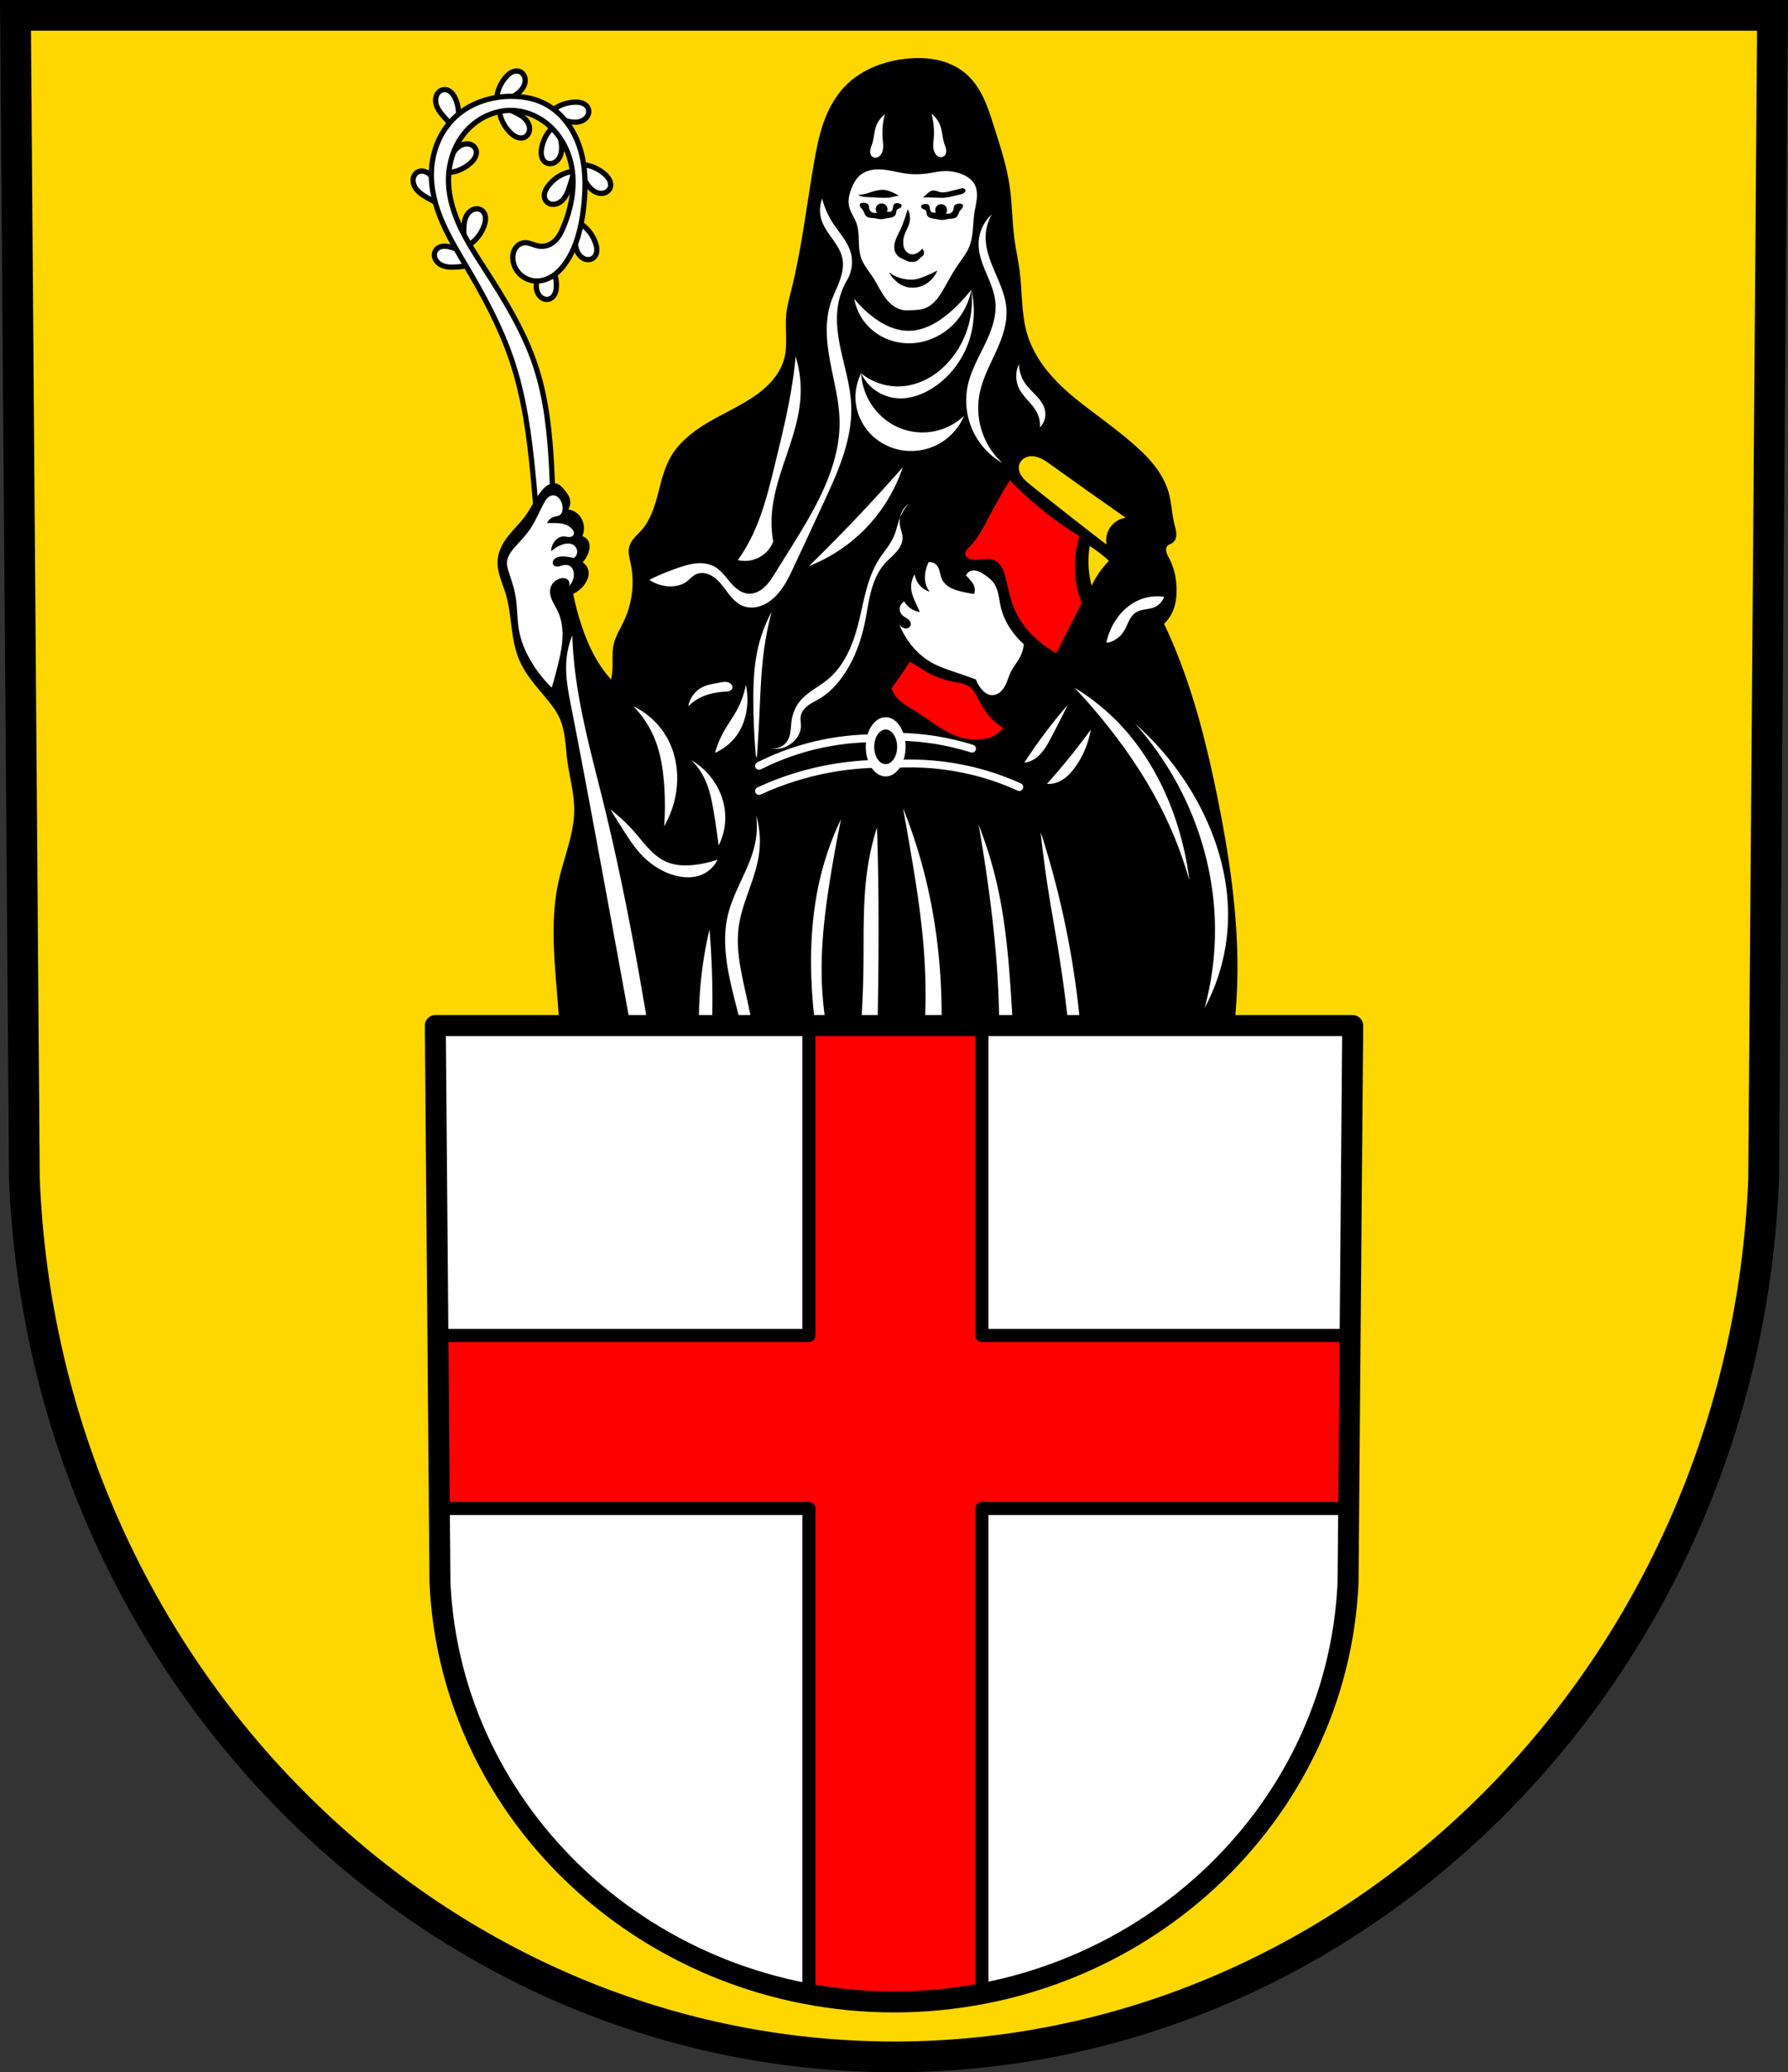 <?xml version="1.0" encoding="UTF-8" standalone="no"?>
<!-- Created with Inkscape (http://www.inkscape.org/) -->

<svg
   xmlns:dc="http://purl.org/dc/elements/1.1/"
   xmlns:cc="http://creativecommons.org/ns#"
   xmlns:rdf="http://www.w3.org/1999/02/22-rdf-syntax-ns#"
   xmlns:svg="http://www.w3.org/2000/svg"
   xmlns="http://www.w3.org/2000/svg"
   xmlns:sodipodi="http://sodipodi.sourceforge.net/DTD/sodipodi-0.dtd"
   xmlns:inkscape="http://www.inkscape.org/namespaces/inkscape"
   width="180.632mm"
   height="209.344mm"
   viewBox="0 0 180.632 209.344"
   version="1.1"
   id="svg18654"
   inkscape:version="0.92.4 (5da689c313, 2019-01-14)"
   sodipodi:docname="DEU Sankt Aldegrund COA.svg">
  <rect x="0" y="0" width="180.632" height="209.344" fill="#333333" stroke="none"/>
  <defs
     id="defs18648">
    <inkscape:path-effect
       effect="spiro"
       id="path-effect1743"
       is_visible="true" />
    <inkscape:path-effect
       effect="spiro"
       id="path-effect1738"
       is_visible="true" />
    <inkscape:path-effect
       effect="spiro"
       id="path-effect1733"
       is_visible="true" />
    <inkscape:path-effect
       effect="spiro"
       id="path-effect1728"
       is_visible="true" />
    <inkscape:path-effect
       effect="spiro"
       id="path-effect1723"
       is_visible="true" />
    <inkscape:path-effect
       effect="spiro"
       id="path-effect1719"
       is_visible="true" />
    <inkscape:path-effect
       effect="spiro"
       id="path-effect1656"
       is_visible="true" />
    <inkscape:path-effect
       effect="spiro"
       id="path-effect1652"
       is_visible="true" />
    <inkscape:path-effect
       effect="spiro"
       id="path-effect1647"
       is_visible="true" />
    <inkscape:path-effect
       effect="spiro"
       id="path-effect1643"
       is_visible="true" />
    <inkscape:path-effect
       effect="spiro"
       id="path-effect1499"
       is_visible="true" />
    <inkscape:path-effect
       effect="spiro"
       id="path-effect1494"
       is_visible="true" />
    <inkscape:path-effect
       effect="spiro"
       id="path-effect1490"
       is_visible="true" />
    <inkscape:path-effect
       effect="spiro"
       id="path-effect1486"
       is_visible="true" />
    <inkscape:path-effect
       effect="spiro"
       id="path-effect1481"
       is_visible="true" />
    <inkscape:path-effect
       effect="spiro"
       id="path-effect1476"
       is_visible="true" />
    <inkscape:path-effect
       effect="spiro"
       id="path-effect1471"
       is_visible="true" />
    <inkscape:path-effect
       effect="spiro"
       id="path-effect1467"
       is_visible="true" />
    <inkscape:path-effect
       effect="spiro"
       id="path-effect1462"
       is_visible="true" />
    <inkscape:path-effect
       effect="spiro"
       id="path-effect1457"
       is_visible="true" />
    <inkscape:path-effect
       effect="spiro"
       id="path-effect1452"
       is_visible="true" />
    <inkscape:path-effect
       effect="spiro"
       id="path-effect1447"
       is_visible="true" />
    <inkscape:path-effect
       effect="spiro"
       id="path-effect1442"
       is_visible="true" />
    <inkscape:path-effect
       effect="spiro"
       id="path-effect1437"
       is_visible="true" />
    <inkscape:path-effect
       effect="spiro"
       id="path-effect1433"
       is_visible="true" />
    <inkscape:path-effect
       effect="spiro"
       id="path-effect1429"
       is_visible="true" />
    <inkscape:path-effect
       effect="spiro"
       id="path-effect1425"
       is_visible="true" />
    <inkscape:path-effect
       effect="spiro"
       id="path-effect1421"
       is_visible="true" />
    <inkscape:path-effect
       effect="spiro"
       id="path-effect1417"
       is_visible="true" />
    <inkscape:path-effect
       effect="spiro"
       id="path-effect1412"
       is_visible="true" />
    <inkscape:path-effect
       effect="spiro"
       id="path-effect1388"
       is_visible="true" />
    <inkscape:path-effect
       effect="spiro"
       id="path-effect1384"
       is_visible="true" />
    <inkscape:path-effect
       effect="spiro"
       id="path-effect1379"
       is_visible="true" />
    <inkscape:path-effect
       effect="spiro"
       id="path-effect1375"
       is_visible="true" />
    <inkscape:path-effect
       effect="spiro"
       id="path-effect1371"
       is_visible="true" />
    <inkscape:path-effect
       effect="spiro"
       id="path-effect1366"
       is_visible="true" />
    <inkscape:path-effect
       effect="spiro"
       id="path-effect1343"
       is_visible="true" />
    <inkscape:path-effect
       effect="spiro"
       id="path-effect1338"
       is_visible="true" />
    <inkscape:path-effect
       effect="spiro"
       id="path-effect1333"
       is_visible="true" />
    <inkscape:path-effect
       effect="spiro"
       id="path-effect1328"
       is_visible="true" />
    <inkscape:path-effect
       effect="spiro"
       id="path-effect1323"
       is_visible="true" />
    <inkscape:path-effect
       effect="spiro"
       id="path-effect1318"
       is_visible="true" />
    <inkscape:path-effect
       effect="spiro"
       id="path-effect1313"
       is_visible="true" />
    <inkscape:path-effect
       effect="spiro"
       id="path-effect1308"
       is_visible="true" />
    <inkscape:path-effect
       effect="spiro"
       id="path-effect1304"
       is_visible="true" />
    <inkscape:path-effect
       effect="spiro"
       id="path-effect1040"
       is_visible="true" />
    <inkscape:path-effect
       effect="spiro"
       id="path-effect890"
       is_visible="true" />
    <inkscape:path-effect
       effect="spiro"
       id="path-effect850"
       is_visible="true" />
    <inkscape:path-effect
       effect="spiro"
       id="path-effect850-2"
       is_visible="true" />
    <inkscape:path-effect
       effect="spiro"
       id="path-effect890-1"
       is_visible="true" />
    <inkscape:path-effect
       effect="spiro"
       id="path-effect890-1-7"
       is_visible="true" />
    <inkscape:path-effect
       effect="spiro"
       id="path-effect890-1-6"
       is_visible="true" />
    <inkscape:path-effect
       effect="spiro"
       id="path-effect890-1-1"
       is_visible="true" />
    <inkscape:path-effect
       effect="spiro"
       id="path-effect890-1-1-9"
       is_visible="true" />
    <inkscape:path-effect
       effect="spiro"
       id="path-effect890-1-1-1"
       is_visible="true" />
    <inkscape:path-effect
       effect="spiro"
       id="path-effect890-1-1-1-3"
       is_visible="true" />
    <inkscape:path-effect
       effect="spiro"
       id="path-effect890-1-1-1-7"
       is_visible="true" />
    <inkscape:path-effect
       effect="spiro"
       id="path-effect890-1-1-1-7-9"
       is_visible="true" />
    <inkscape:path-effect
       effect="spiro"
       id="path-effect890-1-1-1-7-6"
       is_visible="true" />
    <inkscape:path-effect
       effect="spiro"
       id="path-effect890-1-1-1-7-94"
       is_visible="true" />
    <inkscape:path-effect
       effect="spiro"
       id="path-effect890-1-1-1-7-8"
       is_visible="true" />
    <inkscape:path-effect
       effect="spiro"
       id="path-effect890-7"
       is_visible="true" />
    <inkscape:path-effect
       effect="spiro"
       id="path-effect890-1-2"
       is_visible="true" />
    <inkscape:path-effect
       effect="spiro"
       id="path-effect890-1-7-1"
       is_visible="true" />
    <inkscape:path-effect
       effect="spiro"
       id="path-effect890-1-6-7"
       is_visible="true" />
    <inkscape:path-effect
       effect="spiro"
       id="path-effect890-1-1-97"
       is_visible="true" />
    <inkscape:path-effect
       effect="spiro"
       id="path-effect890-1-1-9-9"
       is_visible="true" />
    <inkscape:path-effect
       effect="spiro"
       id="path-effect890-1-1-1-32"
       is_visible="true" />
    <inkscape:path-effect
       effect="spiro"
       id="path-effect890-1-1-1-3-8"
       is_visible="true" />
    <inkscape:path-effect
       effect="spiro"
       id="path-effect890-1-1-1-7-0"
       is_visible="true" />
    <inkscape:path-effect
       effect="spiro"
       id="path-effect890-1-1-1-7-9-0"
       is_visible="true" />
    <inkscape:path-effect
       effect="spiro"
       id="path-effect890-1-1-1-7-6-7"
       is_visible="true" />
    <inkscape:path-effect
       effect="spiro"
       id="path-effect890-1-1-1-7-94-6"
       is_visible="true" />
    <inkscape:path-effect
       effect="spiro"
       id="path-effect890-1-1-1-7-8-0"
       is_visible="true" />
    <inkscape:path-effect
       effect="spiro"
       id="path-effect1040-9"
       is_visible="true" />
    <inkscape:path-effect
       effect="spiro"
       id="path-effect1343-5"
       is_visible="true" />
    <inkscape:path-effect
       effect="spiro"
       id="path-effect1429-2"
       is_visible="true" />
    <inkscape:path-effect
       effect="spiro"
       id="path-effect1425-7"
       is_visible="true" />
    <inkscape:path-effect
       effect="spiro"
       id="path-effect1421-1"
       is_visible="true" />
    <inkscape:path-effect
       effect="spiro"
       id="path-effect1417-1"
       is_visible="true" />
  </defs>
  <sodipodi:namedview
     id="base"
     pagecolor="#ffffff"
     bordercolor="#666666"
     borderopacity="1.0"
     inkscape:pageopacity="0.0"
     inkscape:pageshadow="2"
     inkscape:zoom="0.69260144"
     inkscape:cx="341.35246"
     inkscape:cy="395.60992"
     inkscape:document-units="mm"
     inkscape:current-layer="layer1"
     showgrid="false"
     inkscape:window-width="1366"
     inkscape:window-height="745"
     inkscape:window-x="-8"
     inkscape:window-y="-8"
     inkscape:window-maximized="1"
     fit-margin-top="0"
     fit-margin-left="0"
     fit-margin-right="0"
     fit-margin-bottom="0"
     inkscape:snap-nodes="false" />
  <g
     inkscape:label="Ebene 1"
     inkscape:groupmode="layer"
     id="layer1"
     transform="translate(-1.662,-14.049)">
    <path
       style="fill:#ffd700;fill-rule:evenodd;stroke:#000000;stroke-width:3.104;stroke-opacity:1;fill-opacity:1"
       inkscape:connector-curvature="0"
       d="m 180.731,15.601 -0.9,117.581 c -1.965,49.459 -40.78,88.631 -87.852,88.658 C 44.949,221.78 6.119,182.594 4.127,133.182 L 3.227,15.601 H 91.976 Z"
       id="path10563-0-6-7-5"
       sodipodi:nodetypes="ccccccc" />
    <g
       transform="translate(189.628,3.9420777e-6)"
       id="g1056-7">
      <path
         sodipodi:nodetypes="aaaaaca"
         inkscape:original-d="m -140.65312,40.067406 c -0.51394,-0.470343 -1.11372,-0.948473 -1.80146,-1.059683 -0.49926,-0.08073 -1.2374,-0.123892 -1.48356,0.317905 -0.25559,0.458714 0.12159,1.153306 0.52985,1.483558 0.41558,0.336174 1.055,0.209745 1.58952,0.211936 0.56956,0.0023 1.69549,-0.211936 1.69549,-0.211936 0,0 -0.30568,-0.536637 -0.52984,-0.74178 z"
         inkscape:path-effect="#path-effect890-7"
         inkscape:connector-curvature="0"
         id="path888-9"
         d="m -140.653,40.067 c -0.482,-0.516 -1.119,-0.878 -1.801,-1.06 -0.261,-0.069 -0.534,-0.113 -0.801,-0.074 -0.134,0.02 -0.265,0.06 -0.383,0.125 -0.118,0.065 -0.223,0.156 -0.3,0.267 -0.084,0.122 -0.132,0.268 -0.143,0.416 -0.011,0.148 0.016,0.298 0.072,0.435 0.112,0.275 0.339,0.494 0.601,0.632 0.239,0.127 0.508,0.191 0.778,0.217 0.27,0.026 0.541,0.014 0.812,-0.005 0.568,-0.04 1.135,-0.11 1.695,-0.212 -0.143,-0.269 -0.322,-0.519 -0.53,-0.742 z"
         style="fill:#ffffff;stroke:#000000;stroke-width:0.529;stroke-linecap:round;stroke-linejoin:round;stroke-miterlimit:4;stroke-dasharray:none;stroke-opacity:1" />
      <path
         inkscape:transform-center-y="-1.8213"
         inkscape:transform-center-x="1.3135729"
         sodipodi:nodetypes="aaaaaca"
         inkscape:original-d="m -140.65312,40.067406 c -0.51394,-0.470343 -1.11372,-0.948473 -1.80146,-1.059683 -0.49926,-0.08073 -1.2374,-0.123892 -1.48356,0.317905 -0.25559,0.458714 0.12159,1.153306 0.52985,1.483558 0.41558,0.336174 1.055,0.209745 1.58952,0.211936 0.56956,0.0023 1.69549,-0.211936 1.69549,-0.211936 0,0 -0.30568,-0.536637 -0.52984,-0.74178 z"
         inkscape:path-effect="#path-effect890-1-2"
         inkscape:connector-curvature="0"
         id="path888-8-2"
         d="m -140.653,40.067 c -0.482,-0.516 -1.119,-0.878 -1.801,-1.06 -0.261,-0.069 -0.534,-0.113 -0.801,-0.074 -0.134,0.02 -0.265,0.06 -0.383,0.125 -0.118,0.065 -0.223,0.156 -0.3,0.267 -0.084,0.122 -0.132,0.268 -0.143,0.416 -0.011,0.148 0.016,0.298 0.072,0.435 0.112,0.275 0.339,0.494 0.601,0.632 0.239,0.127 0.508,0.191 0.778,0.217 0.27,0.026 0.541,0.014 0.812,-0.005 0.568,-0.04 1.135,-0.11 1.695,-0.212 -0.143,-0.269 -0.322,-0.519 -0.53,-0.742 z"
         style="fill:#ffffff;stroke:#000000;stroke-width:0.529;stroke-linecap:round;stroke-linejoin:round;stroke-miterlimit:4;stroke-dasharray:none;stroke-opacity:1"
         transform="rotate(34.563,-132.034,32.568)" />
      <path
         inkscape:transform-center-y="-2.030114"
         inkscape:transform-center-x="0.70921577"
         sodipodi:nodetypes="aaaaaca"
         inkscape:original-d="m -140.65312,40.067406 c -0.51394,-0.470343 -1.11372,-0.948473 -1.80146,-1.059683 -0.49926,-0.08073 -1.2374,-0.123892 -1.48356,0.317905 -0.25559,0.458714 0.12159,1.153306 0.52985,1.483558 0.41558,0.336174 1.055,0.209745 1.58952,0.211936 0.56956,0.0023 1.69549,-0.211936 1.69549,-0.211936 0,0 -0.30568,-0.536637 -0.52984,-0.74178 z"
         inkscape:path-effect="#path-effect890-1-7-1"
         inkscape:connector-curvature="0"
         id="path888-8-6-9"
         d="m -140.653,40.067 c -0.482,-0.516 -1.119,-0.878 -1.801,-1.06 -0.261,-0.069 -0.534,-0.113 -0.801,-0.074 -0.134,0.02 -0.265,0.06 -0.383,0.125 -0.118,0.065 -0.223,0.156 -0.3,0.267 -0.084,0.122 -0.132,0.268 -0.143,0.416 -0.011,0.148 0.016,0.298 0.072,0.435 0.112,0.275 0.339,0.494 0.601,0.632 0.239,0.127 0.508,0.191 0.778,0.217 0.27,0.026 0.541,0.014 0.812,-0.005 0.568,-0.04 1.135,-0.11 1.695,-0.212 -0.143,-0.269 -0.322,-0.519 -0.53,-0.742 z"
         style="fill:#ffffff;stroke:#000000;stroke-width:0.529;stroke-linecap:round;stroke-linejoin:round;stroke-miterlimit:4;stroke-dasharray:none;stroke-opacity:1"
         transform="rotate(52.765,-127.154,32.075)" />
      <path
         inkscape:transform-center-y="-1.8213002"
         inkscape:transform-center-x="-1.3135731"
         sodipodi:nodetypes="aaaaaca"
         inkscape:original-d="m -140.65312,40.067406 c -0.51394,-0.470343 -1.11372,-0.948473 -1.80146,-1.059683 -0.49926,-0.08073 -1.2374,-0.123892 -1.48356,0.317905 -0.25559,0.458714 0.12159,1.153306 0.52985,1.483558 0.41558,0.336174 1.055,0.209745 1.58952,0.211936 0.56956,0.0023 1.69549,-0.211936 1.69549,-0.211936 0,0 -0.30568,-0.536637 -0.52984,-0.74178 z"
         inkscape:path-effect="#path-effect890-1-6-7"
         inkscape:connector-curvature="0"
         id="path888-8-8-6"
         d="m -140.653,40.067 c -0.482,-0.516 -1.119,-0.878 -1.801,-1.06 -0.261,-0.069 -0.534,-0.113 -0.801,-0.074 -0.134,0.02 -0.265,0.06 -0.383,0.125 -0.118,0.065 -0.223,0.156 -0.3,0.267 -0.084,0.122 -0.132,0.268 -0.143,0.416 -0.011,0.148 0.016,0.298 0.072,0.435 0.112,0.275 0.339,0.494 0.601,0.632 0.239,0.127 0.508,0.191 0.778,0.217 0.27,0.026 0.541,0.014 0.812,-0.005 0.568,-0.04 1.135,-0.11 1.695,-0.212 -0.143,-0.269 -0.322,-0.519 -0.53,-0.742 z"
         style="fill:#ffffff;stroke:#000000;stroke-width:0.529;stroke-linecap:round;stroke-linejoin:round;stroke-miterlimit:4;stroke-dasharray:none;stroke-opacity:1"
         transform="matrix(-0.824,0.567,0.567,0.824,-276.377,70.484)" />
      <path
         inkscape:transform-center-y="-0.3902424"
         inkscape:transform-center-x="-2.0523814"
         sodipodi:nodetypes="aaaaaca"
         inkscape:original-d="m -140.65312,40.067406 c -0.51394,-0.470343 -1.11372,-0.948473 -1.80146,-1.059683 -0.49926,-0.08073 -1.2374,-0.123892 -1.48356,0.317905 -0.25559,0.458714 0.12159,1.153306 0.52985,1.483558 0.41558,0.336174 1.055,0.209745 1.58952,0.211936 0.56956,0.0023 1.69549,-0.211936 1.69549,-0.211936 0,0 -0.30568,-0.536637 -0.52984,-0.74178 z"
         inkscape:path-effect="#path-effect890-1-1-97"
         inkscape:connector-curvature="0"
         id="path888-8-69-8"
         d="m -140.653,40.067 c -0.482,-0.516 -1.119,-0.878 -1.801,-1.06 -0.261,-0.069 -0.534,-0.113 -0.801,-0.074 -0.134,0.02 -0.265,0.06 -0.383,0.125 -0.118,0.065 -0.223,0.156 -0.3,0.267 -0.084,0.122 -0.132,0.268 -0.143,0.416 -0.011,0.148 0.016,0.298 0.072,0.435 0.112,0.275 0.339,0.494 0.601,0.632 0.239,0.127 0.508,0.191 0.778,0.217 0.27,0.026 0.541,0.014 0.812,-0.005 0.568,-0.04 1.135,-0.11 1.695,-0.212 -0.143,-0.269 -0.322,-0.519 -0.53,-0.742 z"
         style="fill:#ffffff;stroke:#000000;stroke-width:0.529;stroke-linecap:round;stroke-linejoin:round;stroke-miterlimit:4;stroke-dasharray:none;stroke-opacity:1"
         transform="matrix(-0.976,-0.216,-0.216,0.976,-260.537,-44.473)" />
      <path
         inkscape:transform-center-y="1.3245242"
         inkscape:transform-center-x="-1.8149204"
         sodipodi:nodetypes="aaaaaca"
         inkscape:original-d="m -140.65312,40.067406 c -0.51394,-0.470343 -1.11372,-0.948473 -1.80146,-1.059683 -0.49926,-0.08073 -1.2374,-0.123892 -1.48356,0.317905 -0.25559,0.458714 0.12159,1.153306 0.52985,1.483558 0.41558,0.336174 1.055,0.209745 1.58952,0.211936 0.56956,0.0023 1.69549,-0.211936 1.69549,-0.211936 0,0 -0.30568,-0.536637 -0.52984,-0.74178 z"
         inkscape:path-effect="#path-effect890-1-1-9-9"
         inkscape:connector-curvature="0"
         id="path888-8-69-6-7"
         d="m -140.653,40.067 c -0.482,-0.516 -1.119,-0.878 -1.801,-1.06 -0.261,-0.069 -0.534,-0.113 -0.801,-0.074 -0.134,0.02 -0.265,0.06 -0.383,0.125 -0.118,0.065 -0.223,0.156 -0.3,0.267 -0.084,0.122 -0.132,0.268 -0.143,0.416 -0.011,0.148 0.016,0.298 0.072,0.435 0.112,0.275 0.339,0.494 0.601,0.632 0.239,0.127 0.508,0.191 0.778,0.217 0.27,0.026 0.541,0.014 0.812,-0.005 0.568,-0.04 1.135,-0.11 1.695,-0.212 -0.143,-0.269 -0.322,-0.519 -0.53,-0.742 z"
         style="fill:#ffffff;stroke:#000000;stroke-width:0.529;stroke-linecap:round;stroke-linejoin:round;stroke-miterlimit:4;stroke-dasharray:none;stroke-opacity:1"
         transform="matrix(-0.561,-0.828,-0.828,0.561,-174.518,-108.214)" />
      <path
         inkscape:transform-center-y="1.8948543"
         inkscape:transform-center-x="-1.1560019"
         sodipodi:nodetypes="aaaaaca"
         inkscape:original-d="m -140.65312,40.067406 c -0.51394,-0.470343 -1.11372,-0.948473 -1.80146,-1.059683 -0.49926,-0.08073 -1.2374,-0.123892 -1.48356,0.317905 -0.25559,0.458714 0.12159,1.153306 0.52985,1.483558 0.41558,0.336174 1.055,0.209745 1.58952,0.211936 0.56956,0.0023 1.69549,-0.211936 1.69549,-0.211936 0,0 -0.30568,-0.536637 -0.52984,-0.74178 z"
         inkscape:path-effect="#path-effect890-1-1-1-32"
         inkscape:connector-curvature="0"
         id="path888-8-69-2-3"
         d="m -140.653,40.067 c -0.482,-0.516 -1.119,-0.878 -1.801,-1.06 -0.261,-0.069 -0.534,-0.113 -0.801,-0.074 -0.134,0.02 -0.265,0.06 -0.383,0.125 -0.118,0.065 -0.223,0.156 -0.3,0.267 -0.084,0.122 -0.132,0.268 -0.143,0.416 -0.011,0.148 0.016,0.298 0.072,0.435 0.112,0.275 0.339,0.494 0.601,0.632 0.239,0.127 0.508,0.191 0.778,0.217 0.27,0.026 0.541,0.014 0.812,-0.005 0.568,-0.04 1.135,-0.11 1.695,-0.212 -0.143,-0.269 -0.322,-0.519 -0.53,-0.742 z"
         style="fill:#ffffff;stroke:#000000;stroke-width:0.529;stroke-linecap:round;stroke-linejoin:round;stroke-miterlimit:4;stroke-dasharray:none;stroke-opacity:1"
         transform="matrix(-0.076,-0.997,-0.997,0.076,-99.746,-106.403)" />
      <path
         inkscape:transform-center-y="2.0646652"
         inkscape:transform-center-x="-0.26392047"
         sodipodi:nodetypes="aaaaaca"
         inkscape:original-d="m -140.65312,40.067406 c -0.51394,-0.470343 -1.11372,-0.948473 -1.80146,-1.059683 -0.49926,-0.08073 -1.2374,-0.123892 -1.48356,0.317905 -0.25559,0.458714 0.12159,1.153306 0.52985,1.483558 0.41558,0.336174 1.055,0.209745 1.58952,0.211936 0.56956,0.0023 1.69549,-0.211936 1.69549,-0.211936 0,0 -0.30568,-0.536637 -0.52984,-0.74178 z"
         inkscape:path-effect="#path-effect890-1-1-1-3-8"
         inkscape:connector-curvature="0"
         id="path888-8-69-2-6-9"
         d="m -140.653,40.067 c -0.482,-0.516 -1.119,-0.878 -1.801,-1.06 -0.261,-0.069 -0.534,-0.113 -0.801,-0.074 -0.134,0.02 -0.265,0.06 -0.383,0.125 -0.118,0.065 -0.223,0.156 -0.3,0.267 -0.084,0.122 -0.132,0.268 -0.143,0.416 -0.011,0.148 0.016,0.298 0.072,0.435 0.112,0.275 0.339,0.494 0.601,0.632 0.239,0.127 0.508,0.191 0.778,0.217 0.27,0.026 0.541,0.014 0.812,-0.005 0.568,-0.04 1.135,-0.11 1.695,-0.212 -0.143,-0.269 -0.322,-0.519 -0.53,-0.742 z"
         style="fill:#ffffff;stroke:#000000;stroke-width:0.529;stroke-linecap:round;stroke-linejoin:round;stroke-miterlimit:4;stroke-dasharray:none;stroke-opacity:1"
         transform="matrix(0.261,-0.965,-0.965,-0.261,-56.934,-84.386)" />
      <path
         inkscape:transform-center-y="-1.894843"
         inkscape:transform-center-x="-1.1559999"
         sodipodi:nodetypes="aaaaaca"
         inkscape:original-d="m -140.65312,40.067406 c -0.51394,-0.470343 -1.11372,-0.948473 -1.80146,-1.059683 -0.49926,-0.08073 -1.2374,-0.123892 -1.48356,0.317905 -0.25559,0.458714 0.12159,1.153306 0.52985,1.483558 0.41558,0.336174 1.055,0.209745 1.58952,0.211936 0.56956,0.0023 1.69549,-0.211936 1.69549,-0.211936 0,0 -0.30568,-0.536637 -0.52984,-0.74178 z"
         inkscape:path-effect="#path-effect890-1-1-1-7-0"
         inkscape:connector-curvature="0"
         id="path888-8-69-2-9-7"
         d="m -140.653,40.067 c -0.482,-0.516 -1.119,-0.878 -1.801,-1.06 -0.261,-0.069 -0.534,-0.113 -0.801,-0.074 -0.134,0.02 -0.265,0.06 -0.383,0.125 -0.118,0.065 -0.223,0.156 -0.3,0.267 -0.084,0.122 -0.132,0.268 -0.143,0.416 -0.011,0.148 0.016,0.298 0.072,0.435 0.112,0.275 0.339,0.494 0.601,0.632 0.239,0.127 0.508,0.191 0.778,0.217 0.27,0.026 0.541,0.014 0.812,-0.005 0.568,-0.04 1.135,-0.11 1.695,-0.212 -0.143,-0.269 -0.322,-0.519 -0.53,-0.742 z"
         style="fill:#ffffff;stroke:#000000;stroke-width:0.529;stroke-linecap:round;stroke-linejoin:round;stroke-miterlimit:4;stroke-dasharray:none;stroke-opacity:1"
         transform="rotate(94.352,-139.746,39.495)" />
      <path
         inkscape:transform-center-y="-1.3306131"
         inkscape:transform-center-x="-1.8112923"
         sodipodi:nodetypes="aaaaaca"
         inkscape:original-d="m -140.65312,40.067406 c -0.51394,-0.470343 -1.11372,-0.948473 -1.80146,-1.059683 -0.49926,-0.08073 -1.2374,-0.123892 -1.48356,0.317905 -0.25559,0.458714 0.12159,1.153306 0.52985,1.483558 0.41558,0.336174 1.055,0.209745 1.58952,0.211936 0.56956,0.0023 1.69549,-0.211936 1.69549,-0.211936 0,0 -0.30568,-0.536637 -0.52984,-0.74178 z"
         inkscape:path-effect="#path-effect890-1-1-1-7-9-0"
         inkscape:connector-curvature="0"
         id="path888-8-69-2-9-9-8"
         d="m -140.653,40.067 c -0.482,-0.516 -1.119,-0.878 -1.801,-1.06 -0.261,-0.069 -0.534,-0.113 -0.801,-0.074 -0.134,0.02 -0.265,0.06 -0.383,0.125 -0.118,0.065 -0.223,0.156 -0.3,0.267 -0.084,0.122 -0.132,0.268 -0.143,0.416 -0.011,0.148 0.016,0.298 0.072,0.435 0.112,0.275 0.339,0.494 0.601,0.632 0.239,0.127 0.508,0.191 0.778,0.217 0.27,0.026 0.541,0.014 0.812,-0.005 0.568,-0.04 1.135,-0.11 1.695,-0.212 -0.143,-0.269 -0.322,-0.519 -0.53,-0.742 z"
         style="fill:#ffffff;stroke:#000000;stroke-width:0.529;stroke-linecap:round;stroke-linejoin:round;stroke-miterlimit:4;stroke-dasharray:none;stroke-opacity:1"
         transform="rotate(123.925,-139.205,35.306)" />
      <path
         inkscape:transform-center-y="1.7396108"
         inkscape:transform-center-x="-1.4374555"
         sodipodi:nodetypes="aaaaaca"
         inkscape:original-d="m -140.65312,40.067406 c -0.51394,-0.470343 -1.11372,-0.948473 -1.80146,-1.059683 -0.49926,-0.08073 -1.2374,-0.123892 -1.48356,0.317905 -0.25559,0.458714 0.12159,1.153306 0.52985,1.483558 0.41558,0.336174 1.055,0.209745 1.58952,0.211936 0.56956,0.0023 1.69549,-0.211936 1.69549,-0.211936 0,0 -0.30568,-0.536637 -0.52984,-0.74178 z"
         inkscape:path-effect="#path-effect890-1-1-1-7-6-7"
         inkscape:connector-curvature="0"
         id="path888-8-69-2-9-6-4"
         d="m -140.653,40.067 c -0.482,-0.516 -1.119,-0.878 -1.801,-1.06 -0.261,-0.069 -0.534,-0.113 -0.801,-0.074 -0.134,0.02 -0.265,0.06 -0.383,0.125 -0.118,0.065 -0.223,0.156 -0.3,0.267 -0.084,0.122 -0.132,0.268 -0.143,0.416 -0.011,0.148 0.016,0.298 0.072,0.435 0.112,0.275 0.339,0.494 0.601,0.632 0.239,0.127 0.508,0.191 0.778,0.217 0.27,0.026 0.541,0.014 0.812,-0.005 0.568,-0.04 1.135,-0.11 1.695,-0.212 -0.143,-0.269 -0.322,-0.519 -0.53,-0.742 z"
         style="fill:#ffffff;stroke:#000000;stroke-width:0.529;stroke-linecap:round;stroke-linejoin:round;stroke-miterlimit:4;stroke-dasharray:none;stroke-opacity:1"
         transform="rotate(-150.382,-140.957,32.429)" />
      <path
         inkscape:transform-center-y="1.9970726"
         inkscape:transform-center-x="0.75594768"
         sodipodi:nodetypes="aaaaaca"
         inkscape:original-d="m -140.65312,40.067406 c -0.51394,-0.470343 -1.11372,-0.948473 -1.80146,-1.059683 -0.49926,-0.08073 -1.2374,-0.123892 -1.48356,0.317905 -0.25559,0.458714 0.12159,1.153306 0.52985,1.483558 0.41558,0.336174 1.055,0.209745 1.58952,0.211936 0.56956,0.0023 1.69549,-0.211936 1.69549,-0.211936 0,0 -0.30568,-0.536637 -0.52984,-0.74178 z"
         inkscape:path-effect="#path-effect890-1-1-1-7-94-6"
         inkscape:connector-curvature="0"
         id="path888-8-69-2-9-8-6"
         d="m -140.653,40.067 c -0.482,-0.516 -1.119,-0.878 -1.801,-1.06 -0.261,-0.069 -0.534,-0.113 -0.801,-0.074 -0.134,0.02 -0.265,0.06 -0.383,0.125 -0.118,0.065 -0.223,0.156 -0.3,0.267 -0.084,0.122 -0.132,0.268 -0.143,0.416 -0.011,0.148 0.016,0.298 0.072,0.435 0.112,0.275 0.339,0.494 0.601,0.632 0.239,0.127 0.508,0.191 0.778,0.217 0.27,0.026 0.541,0.014 0.812,-0.005 0.568,-0.04 1.135,-0.11 1.695,-0.212 -0.143,-0.269 -0.322,-0.519 -0.53,-0.742 z"
         style="fill:#ffffff;stroke:#000000;stroke-width:0.529;stroke-linecap:round;stroke-linejoin:round;stroke-miterlimit:4;stroke-dasharray:none;stroke-opacity:1"
         transform="rotate(-94.807,-142.442,29.784)" />
      <path
         inkscape:transform-center-y="1.5823205"
         inkscape:transform-center-x="1.6127291"
         sodipodi:nodetypes="aaaaaca"
         inkscape:original-d="m -140.65312,40.067406 c -0.51394,-0.470343 -1.11372,-0.948473 -1.80146,-1.059683 -0.49926,-0.08073 -1.2374,-0.123892 -1.48356,0.317905 -0.25559,0.458714 0.12159,1.153306 0.52985,1.483558 0.41558,0.336174 1.055,0.209745 1.58952,0.211936 0.56956,0.0023 1.69549,-0.211936 1.69549,-0.211936 0,0 -0.30568,-0.536637 -0.52984,-0.74178 z"
         inkscape:path-effect="#path-effect890-1-1-1-7-8-0"
         inkscape:connector-curvature="0"
         id="path888-8-69-2-9-3-1"
         d="m -140.653,40.067 c -0.482,-0.516 -1.119,-0.878 -1.801,-1.06 -0.261,-0.069 -0.534,-0.113 -0.801,-0.074 -0.134,0.02 -0.265,0.06 -0.383,0.125 -0.118,0.065 -0.223,0.156 -0.3,0.267 -0.084,0.122 -0.132,0.268 -0.143,0.416 -0.011,0.148 0.016,0.298 0.072,0.435 0.112,0.275 0.339,0.494 0.601,0.632 0.239,0.127 0.508,0.191 0.778,0.217 0.27,0.026 0.541,0.014 0.812,-0.005 0.568,-0.04 1.135,-0.11 1.695,-0.212 -0.143,-0.269 -0.322,-0.519 -0.53,-0.742 z"
         style="fill:#ffffff;stroke:#000000;stroke-width:0.529;stroke-linecap:round;stroke-linejoin:round;stroke-miterlimit:4;stroke-dasharray:none;stroke-opacity:1"
         transform="rotate(-67.156,-142.179,28.454)" />
      <path
         sodipodi:nodetypes="aaaaaaaaaaaaaaaaccaaaaaaa"
         inkscape:original-d="m -131.04032,36.964475 c -0.21727,0.591763 -0.53599,1.207241 -1.04903,1.57355 -0.39937,0.28515 -0.93307,0.364688 -1.42369,0.374655 -0.52214,0.01061 -1.05085,-0.54437 -1.53011,-0.336862 -0.65338,0.2829 -1.19926,1.131535 -1.09247,1.835481 0.1512,0.99669 1.24385,1.933278 2.24793,2.023135 1.22886,0.109972 2.38788,-0.975689 3.1471,-1.948204 1.16172,-1.488105 1.51565,-3.518625 1.72341,-5.395028 0.24836,-2.243085 0.29278,-4.670856 -0.59945,-6.743785 -0.68557,-1.592782 -1.94556,-3.028547 -3.44682,-3.89641 -0.97114,-0.561411 -2.17829,-0.757363 -3.29696,-0.674378 -1.96209,0.145552 -4.13951,0.646226 -5.54489,2.023136 -1.62678,1.593821 -2.48761,4.091749 -2.47272,6.36913 0.021,3.204878 2.29852,5.986515 3.59668,8.916783 1.39363,3.145784 3.42259,6.022451 4.49586,9.291436 1.23626,3.765413 1.65416,7.760173 2.173,11.689228 0.24928,1.887769 0.44958,5.694751 0.44958,5.694751 l 1.57355,-0.14986 c 0,0 0.0423,-4.254214 -0.14986,-6.369131 -0.31297,-3.444066 -0.53954,-6.964018 -1.62958,-10.245992 -1.17397,-3.534658 -3.60777,-6.52302 -5.19544,-9.89219 -1.31901,-2.79906 -4.0793,-5.504967 -3.59038,-8.56037 0.51197,-3.199476 3.13584,-7.132039 6.36913,-7.343233 2.66592,-0.174134 5.04189,2.824092 5.99448,5.320097 0.77106,2.020357 -0.004,4.414072 -0.74932,6.444061 z"
         inkscape:path-effect="#path-effect1040-9"
         inkscape:connector-curvature="0"
         id="path1038-5"
         d="m -131.04,36.964 c -0.243,0.59 -0.541,1.187 -1.049,1.574 -0.402,0.305 -0.926,0.454 -1.424,0.375 -0.26,-0.041 -0.506,-0.141 -0.756,-0.222 -0.25,-0.082 -0.513,-0.146 -0.774,-0.114 -0.198,0.024 -0.387,0.104 -0.547,0.223 -0.16,0.119 -0.29,0.276 -0.383,0.451 -0.187,0.351 -0.226,0.769 -0.162,1.161 0.087,0.537 0.364,1.042 0.769,1.406 0.405,0.364 0.936,0.585 1.479,0.617 0.645,0.039 1.289,-0.184 1.823,-0.548 0.534,-0.364 0.965,-0.862 1.324,-1.4 1.057,-1.586 1.498,-3.503 1.723,-5.395 0.27,-2.265 0.247,-4.626 -0.599,-6.744 -0.658,-1.648 -1.848,-3.126 -3.447,-3.896 -1.019,-0.491 -2.165,-0.681 -3.297,-0.674 -2.012,0.012 -4.056,0.669 -5.545,2.023 -0.87,0.791 -1.534,1.802 -1.949,2.904 -0.414,1.101 -0.582,2.29 -0.524,3.466 0.079,1.618 0.578,3.191 1.252,4.664 0.674,1.473 1.523,2.857 2.345,4.253 1.749,2.97 3.394,6.025 4.496,9.291 1.27,3.764 1.794,7.735 2.173,11.689 0.182,1.896 0.332,3.794 0.45,5.695 l 1.574,-0.15 c 0.012,-2.124 -0.038,-4.248 -0.15,-6.369 -0.182,-3.464 -0.536,-6.954 -1.63,-10.246 -1.177,-3.544 -3.175,-6.751 -5.195,-9.892 -0.848,-1.318 -1.705,-2.636 -2.377,-4.052 -0.672,-1.416 -1.157,-2.942 -1.213,-4.508 -0.065,-1.813 0.475,-3.668 1.626,-5.07 1.151,-1.403 2.929,-2.31 4.743,-2.273 1.438,0.029 2.842,0.644 3.899,1.62 1.057,0.976 1.772,2.298 2.095,3.7 0.494,2.141 0.089,4.413 -0.749,6.444 z"
         style="fill:#ffffff;stroke:#000000;stroke-width:0.529;stroke-linecap:round;stroke-linejoin:round;stroke-miterlimit:4;stroke-dasharray:none;stroke-opacity:1" />
    </g>
    <path
       transform="translate(189.628,3.9420777e-6)"
       style="fill:#000000;stroke:#000000;stroke-width:0.265px;stroke-linecap:butt;stroke-linejoin:miter;stroke-opacity:1"
       d="m -63.781,120.568 c 0.443,-2.787 0.675,-5.607 0.694,-8.428 0.039,-5.832 -0.833,-11.635 -1.983,-17.352 -1.08,-5.373 -2.417,-10.722 -4.561,-15.766 -0.284,-0.667 -0.581,-1.328 -0.892,-1.983 0.438,-0.411 0.78,-0.925 0.992,-1.487 0.236,-0.629 0.308,-1.311 0.297,-1.983 -0.016,-1.027 -0.224,-2.061 -0.694,-2.975 -0.133,-0.259 -0.289,-0.513 -0.346,-0.798 -0.028,-0.143 -0.031,-0.292 0.008,-0.433 0.039,-0.14 0.12,-0.271 0.239,-0.355 0.121,-0.086 0.271,-0.12 0.397,-0.198 0.129,-0.08 0.228,-0.206 0.289,-0.345 0.061,-0.14 0.085,-0.294 0.084,-0.446 -0.001,-0.305 -0.098,-0.599 -0.175,-0.894 -0.279,-1.074 -0.294,-2.204 -0.595,-3.272 -0.289,-1.027 -0.837,-1.969 -1.504,-2.801 -0.667,-0.833 -1.453,-1.563 -2.264,-2.256 -0.931,-0.794 -1.898,-1.544 -2.876,-2.281 -1.353,-1.02 -2.727,-2.018 -3.966,-3.173 -1.621,-1.512 -3.023,-3.333 -3.669,-5.454 -0.642,-2.106 -0.503,-4.362 -0.793,-6.544 -0.133,-0.997 -0.356,-1.979 -0.496,-2.975 -0.255,-1.808 -0.236,-3.646 -0.496,-5.454 -0.297,-2.066 -0.954,-4.06 -1.586,-6.049 -0.304,-0.957 -0.605,-1.918 -1.032,-2.827 -0.427,-0.909 -0.988,-1.769 -1.745,-2.428 -0.806,-0.702 -1.813,-1.153 -2.858,-1.379 -1.045,-0.225 -2.129,-0.231 -3.191,-0.109 -2.249,0.259 -4.489,1.135 -6.049,2.776 -0.97,1.021 -1.642,2.296 -2.106,3.626 -0.464,1.33 -0.729,2.72 -0.968,4.108 -0.733,4.27 -1.226,8.589 -2.281,12.791 -0.197,0.787 -0.415,1.573 -0.496,2.38 -0.148,1.485 0.171,3.016 -0.198,4.462 -0.244,0.955 -0.78,1.819 -1.451,2.541 -0.672,0.721 -1.477,1.307 -2.317,1.822 -1.379,0.846 -2.861,1.513 -4.243,2.355 -1.381,0.842 -2.687,1.893 -3.491,3.297 -0.669,1.167 -0.952,2.508 -1.296,3.809 -0.344,1.301 -0.78,2.626 -1.678,3.628 -0.223,0.249 -0.472,0.474 -0.692,0.726 -0.22,0.252 -0.413,0.537 -0.498,0.86 -0.07,0.264 -0.065,0.542 -0.027,0.812 0.037,0.27 0.106,0.535 0.163,0.801 0.2,0.934 0.255,1.898 0.162,2.848 -0.108,1.099 -0.416,2.177 -0.892,3.173 -0.359,0.75 -0.817,1.468 -0.992,2.281 -0.154,0.713 -0.079,1.452 -0.099,2.181 -0.015,0.534 -0.082,1.066 -0.198,1.586 -0.434,-0.464 -0.832,-0.962 -1.19,-1.487 -0.868,-1.275 -1.492,-2.703 -1.983,-4.165 -0.371,-1.103 -0.669,-2.23 -0.892,-3.371 0.527,-0.222 0.983,-0.608 1.289,-1.091 0.188,-0.296 0.322,-0.641 0.297,-0.992 -0.015,-0.211 -0.088,-0.418 -0.21,-0.592 -0.122,-0.174 -0.291,-0.313 -0.485,-0.4 0.317,-0.299 0.557,-0.677 0.694,-1.091 0.053,-0.161 0.091,-0.328 0.096,-0.497 0.005,-0.169 -0.023,-0.341 -0.096,-0.494 -0.064,-0.134 -0.163,-0.251 -0.283,-0.337 -0.121,-0.086 -0.263,-0.141 -0.411,-0.159 0.19,-0.362 0.26,-0.786 0.198,-1.19 -0.064,-0.418 -0.273,-0.816 -0.595,-1.091 -0.301,-0.257 -0.695,-0.4 -1.091,-0.397 0.267,-0.287 0.382,-0.708 0.297,-1.091 -0.084,-0.38 -0.343,-0.695 -0.595,-0.992 -0.085,-0.1 -0.17,-0.199 -0.266,-0.287 -0.097,-0.088 -0.206,-0.164 -0.329,-0.209 -0.126,-0.046 -0.263,-0.059 -0.397,-0.043 -0.133,0.016 -0.263,0.059 -0.382,0.12 -0.239,0.123 -0.434,0.315 -0.61,0.518 -0.671,0.778 -1.084,1.744 -1.686,2.578 -0.674,0.935 -1.579,1.695 -2.181,2.677 -0.328,0.536 -0.562,1.14 -0.604,1.767 -0.037,0.567 0.083,1.134 0.251,1.677 0.168,0.543 0.386,1.07 0.551,1.613 0.67,2.201 0.478,4.63 1.388,6.743 0.594,1.378 1.614,2.519 2.578,3.669 0.567,0.677 1.127,1.375 1.487,2.181 0.606,1.355 0.599,2.891 0.793,4.363 0.214,1.624 0.684,3.221 0.694,4.859 0.015,2.51 -1.043,4.887 -1.587,7.338 -0.955,4.309 -0.305,8.785 0,13.188 0.137,1.98 0.203,3.965 0.198,5.949 l 52.949,2.876 z"
       id="path848-6"
       inkscape:connector-curvature="0"
       inkscape:path-effect="#path-effect850-2"
       inkscape:original-d="m -63.78064,120.56779 c 0,0 0.738664,-5.60969 0.694092,-8.42827 -0.09205,-5.82103 -0.839613,-11.64397 -1.983123,-17.352321 -1.074573,-5.364215 -2.673774,-10.630923 -4.561181,-15.765823 -0.250084,-0.680382 -0.892403,-1.983123 -0.892403,-1.983123 0,0 0.776955,-0.931475 0.991561,-1.487339 0.240749,-0.623577 0.324313,-1.315227 0.297468,-1.983124 -0.04089,-1.017375 -0.546143,-1.967294 -0.694095,-2.974684 -0.07699,-0.52424 -0.363516,-1.127295 -0.09915,-1.586497 0.07375,-0.128101 0.311689,-0.07734 0.396624,-0.198313 0.325091,-0.463033 0.216059,-1.120172 0.198313,-1.685653 -0.03477,-1.108054 -0.152932,-2.255479 -0.594937,-3.272152 -0.838127,-1.927809 -2.304095,-3.548288 -3.767931,-5.05696 -0.85191,-0.878003 -1.918625,-1.518375 -2.875529,-2.280592 -1.324311,-1.054874 -2.819475,-1.927415 -3.966249,-3.172994 -1.483972,-1.61183 -2.904344,-3.400342 -3.668776,-5.453586 -0.76669,-2.05931 -0.480338,-4.369296 -0.793249,-6.544304 -0.143146,-0.994994 -0.367557,-1.977656 -0.495781,-2.974683 -0.232835,-1.810448 -0.180508,-3.65566 -0.49578,-5.453586 -0.360009,-2.053051 -0.83028,-4.106164 -1.586498,-6.048523 -0.718783,-1.846206 -1.214823,-4.035972 -2.776371,-5.255273 -1.63646,-1.277794 -3.981571,-1.68347 -6.048523,-1.487342 -2.208509,0.20956 -4.521192,1.167429 -6.048522,2.776371 -1.90997,2.012025 -2.31419,5.066001 -3.07384,7.734176 -1.18592,4.165422 -1.45875,8.538878 -2.28059,12.791139 -0.15376,0.795558 -0.39483,1.575778 -0.49578,2.379746 -0.18548,1.477211 0.35169,3.078531 -0.19831,4.462025 -0.70987,1.785645 -2.3551,3.060437 -3.76794,4.362869 -2.34771,2.164246 -5.77616,3.129614 -7.73417,5.651898 -1.63717,2.108986 -1.66665,5.109221 -2.97468,7.436708 -0.32386,0.576273 -1.00728,0.951176 -1.18988,1.586498 -0.14911,0.518805 0.0976,1.075271 0.13549,1.613747 0.0668,0.948612 0.26513,1.902928 0.16198,2.848278 -0.11917,1.092218 -0.52377,2.137981 -0.8924,3.172996 -0.27812,0.780893 -0.80438,1.473061 -0.99157,2.28059 -0.16438,0.709094 -0.0375,1.45616 -0.0992,2.181435 -0.0452,0.531028 -0.19831,1.586497 -0.19831,1.586497 0,0 -0.85285,-0.949269 -1.18988,-1.487341 -0.81618,-1.303032 -1.4536,-2.721075 -1.98312,-4.164557 -0.40035,-1.091359 -0.8924,-3.371308 -0.8924,-3.371308 0,0 0.98056,-0.61991 1.28902,-1.090717 0.18911,-0.288642 0.35232,-0.650875 0.29747,-0.991561 -0.0641,-0.398321 -0.69409,-0.991561 -0.69409,-0.991561 0,0 0.5736,-0.676958 0.69409,-1.090717 0.0924,-0.317339 0.15124,-0.697673 0,-0.991561 -0.1301,-0.252812 -0.69409,-0.495781 -0.69409,-0.495781 0,0 0.26519,-0.793378 0.19831,-1.189873 -0.0689,-0.408371 -0.28089,-0.820731 -0.59493,-1.090717 -0.29336,-0.252205 -1.09072,-0.396625 -1.09072,-0.396625 0,0 0.34897,-0.717401 0.29747,-1.090717 -0.0527,-0.381834 -0.34421,-0.698809 -0.59494,-0.991561 -0.16792,-0.196063 -0.3395,-0.458503 -0.59494,-0.495781 -0.49814,-0.0727 -1.00255,0.271277 -1.38813,0.594937 -0.78641,0.660122 -1.0796,1.749264 -1.68566,2.578059 -0.67948,0.929208 -1.623,1.670595 -2.18143,2.677215 -0.30196,0.544313 -0.57577,1.145238 -0.60381,1.767066 -0.0508,1.12761 0.55458,2.188616 0.80212,3.289895 0.50322,2.23882 0.47816,4.636104 1.38819,6.742616 0.59276,1.372104 1.72736,2.439814 2.57806,3.668776 0.5009,0.723627 1.15345,1.367153 1.48734,2.181434 0.56079,1.367623 0.55648,2.903823 0.79325,4.362869 0.26206,1.614867 0.75219,3.223689 0.69409,4.858649 -0.0889,2.50079 -1.32058,4.849351 -1.5865,7.337551 -0.46715,4.37103 -0.0732,8.79245 0,13.18776 0.0331,1.98395 0.19831,5.94937 0.19831,5.94937 l 52.949367,2.87553 z"
       sodipodi:nodetypes="caaacaaaaaaaaaaaaaaaaaaaaaaaaaaaaaaacaacaacaacaacaaaaaaaaaaaaaaaccc" />
    <path
       style="fill:#ffffff;stroke:none;stroke-width:1;stroke-linecap:round;stroke-linejoin:round;stroke-miterlimit:4;stroke-dasharray:none;stroke-opacity:1"
       d="M 355.109 43.342 C 355.93 46.385 356.221 49.57 355.963 52.711 C 355.88 53.713 355.743 54.714 355.771 55.719 C 355.8 56.723 356.007 57.748 356.559 58.588 C 356.908 59.12 357.404 59.574 358.006 59.781 C 358.316 59.888 358.651 59.928 358.977 59.887 C 359.302 59.846 359.619 59.723 359.881 59.525 C 360.228 59.264 360.47 58.877 360.598 58.461 C 360.726 58.045 360.744 57.602 360.693 57.17 C 360.593 56.306 360.23 55.498 359.965 54.67 C 359.254 52.45 359.234 50.046 358.432 47.857 C 357.78 46.08 356.613 44.493 355.109 43.342 z M 337.338 43.559 C 335.834 44.709 334.669 46.296 334.018 48.074 C 333.215 50.263 333.195 52.667 332.484 54.887 C 332.219 55.715 331.856 56.523 331.756 57.387 C 331.706 57.819 331.722 58.264 331.85 58.68 C 331.978 59.095 332.221 59.48 332.568 59.742 C 332.83 59.94 333.147 60.063 333.473 60.104 C 333.798 60.145 334.133 60.105 334.443 59.998 C 335.045 59.791 335.541 59.337 335.891 58.805 C 336.442 57.965 336.649 56.94 336.678 55.936 C 336.706 54.931 336.569 53.929 336.486 52.928 C 336.228 49.787 336.517 46.601 337.338 43.559 z M 334.895 64.576 C 333.854 64.574 332.813 64.669 331.801 64.904 C 330.451 65.218 329.148 65.787 328.066 66.654 C 326.424 67.97 325.377 69.888 324.605 71.846 C 323.778 73.945 323.217 76.243 323.662 78.455 C 324.136 80.811 325.688 82.799 326.494 85.062 C 327.234 87.139 327.324 89.383 327.395 91.586 C 327.465 93.789 327.531 96.031 328.225 98.123 C 329.191 101.036 331.285 103.409 332.945 105.99 C 334.053 107.712 334.977 109.545 336.033 111.299 C 337.09 113.053 338.296 114.745 339.867 116.059 C 341.256 117.22 342.946 118.07 344.746 118.262 C 345.581 118.351 346.424 118.299 347.264 118.262 C 348.96 118.187 350.689 118.171 352.299 117.633 C 353.99 117.067 355.454 115.947 356.65 114.625 C 357.847 113.303 358.796 111.779 359.693 110.238 C 361.41 107.292 362.97 104.248 364.885 101.426 C 366.489 99.06 368.355 96.83 369.449 94.189 C 371.163 90.055 370.81 85.395 371.494 80.973 C 371.835 78.771 372.438 76.592 372.438 74.363 C 372.437 72.83 372.134 71.266 371.336 69.957 C 370.347 68.336 368.681 67.233 366.932 66.496 C 364.704 65.558 362.264 65.136 359.85 65.238 C 357.573 65.335 355.343 65.889 353.084 66.182 C 350.58 66.506 348.034 66.509 345.531 66.182 C 342.314 65.761 339.172 64.797 335.934 64.607 C 335.588 64.587 335.241 64.577 334.895 64.576 z M 366.744 71.756 C 366.849 71.748 366.953 71.746 367.059 71.756 C 367.269 71.776 367.478 71.841 367.652 71.961 C 367.826 72.081 367.962 72.258 368.014 72.463 C 368.053 72.62 368.042 72.789 367.99 72.943 C 367.939 73.097 367.849 73.237 367.738 73.355 C 367.517 73.593 367.218 73.742 366.916 73.861 C 366.179 74.152 365.392 74.288 364.619 74.461 C 363.784 74.648 362.958 74.879 362.121 75.061 C 361.495 75.196 360.861 75.303 360.223 75.359 C 359.127 75.456 358.026 75.401 356.928 75.359 C 355.231 75.295 353.532 75.262 351.834 75.26 C 352.281 74.911 352.713 74.545 353.131 74.162 C 353.473 73.849 353.806 73.523 354.18 73.248 C 354.553 72.973 354.974 72.748 355.43 72.664 C 355.967 72.565 356.521 72.667 357.047 72.816 C 357.573 72.966 358.087 73.163 358.625 73.262 C 359.989 73.512 361.378 73.11 362.721 72.764 C 363.753 72.497 364.793 72.263 365.816 71.965 C 366.121 71.876 366.431 71.781 366.744 71.756 z M 336.395 72.377 C 336.781 72.376 337.167 72.402 337.551 72.463 C 338.416 72.602 339.243 72.913 340.047 73.262 C 340.935 73.647 341.803 74.081 342.645 74.561 L 339.049 75.359 C 337.718 75.413 336.384 75.413 335.053 75.359 C 333.82 75.31 332.59 75.215 331.357 75.16 C 330.281 75.113 329.187 75.095 328.162 74.762 C 327.779 74.637 327.408 74.469 327.062 74.262 C 327.563 74.266 328.065 74.233 328.561 74.162 C 330.065 73.947 331.496 73.391 332.955 72.963 C 334.073 72.635 335.236 72.38 336.395 72.377 z M 313.426 75.723 C 312.445 78.268 312.346 81.143 313.148 83.75 C 313.987 86.471 315.733 88.803 317.383 91.123 C 319.033 93.443 320.654 95.899 321.176 98.697 C 321.709 101.554 321.04 104.506 320.029 107.23 C 319.018 109.955 317.663 112.547 316.746 115.305 C 314.328 122.573 315.087 130.503 316.502 138.031 C 317.917 145.56 319.968 153.038 320.068 160.697 C 320.228 172.888 315.427 184.613 309.551 195.295 C 306.439 200.952 303.006 206.426 299.586 211.902 C 298.203 214.117 296.821 216.335 295.434 218.547 C 294.234 220.46 293.008 222.395 291.332 223.908 C 290.494 224.665 289.545 225.31 288.502 225.742 C 287.459 226.175 286.319 226.392 285.193 226.297 C 283.807 226.18 282.487 225.596 281.35 224.793 C 280.213 223.99 279.244 222.974 278.34 221.916 C 276.531 219.8 274.882 217.428 272.461 216.055 C 270.432 214.905 268.018 214.569 265.693 214.746 C 263.368 214.924 261.108 215.587 258.898 216.332 C 255.015 217.641 251.221 219.214 247.551 221.037 C 249.825 222.585 252.551 223.46 255.301 223.527 C 257.652 223.585 260.08 223.025 261.943 221.59 C 262.985 220.788 263.836 219.731 264.988 219.1 C 266.21 218.43 267.686 218.306 269.047 218.605 C 270.407 218.905 271.658 219.605 272.738 220.484 C 274.681 222.065 276.087 224.19 277.619 226.172 C 279.152 228.153 280.926 230.081 283.256 231.002 C 284.886 231.646 286.706 231.749 288.428 231.418 C 290.149 231.087 291.776 230.333 293.221 229.34 C 295.485 227.783 297.307 225.652 298.797 223.344 C 300.287 221.035 301.464 218.542 302.631 216.055 C 306.348 208.133 310.011 200.187 313.701 192.252 C 319.3 180.212 325.085 167.597 324.496 154.332 C 324.21 147.882 322.415 141.609 320.969 135.316 C 319.522 129.024 318.415 122.497 319.516 116.135 C 320.106 112.721 321.332 109.419 323.113 106.447 C 324.885 103.286 325.295 99.391 324.221 95.93 C 322.963 91.877 319.892 88.691 317.576 85.135 C 315.697 82.249 314.291 79.056 313.426 75.723 z M 329.016 77.301 C 329.473 77.283 329.936 77.379 330.359 77.557 C 330.583 77.651 330.801 77.772 330.957 77.957 C 331.116 78.145 331.198 78.386 331.246 78.627 C 331.294 78.868 331.312 79.114 331.357 79.355 C 331.46 79.895 331.721 80.42 332.156 80.754 C 332.393 80.935 332.673 81.056 332.965 81.119 C 333.256 81.182 333.557 81.186 333.854 81.152 C 334.005 81.135 334.152 81.094 334.301 81.062 A 2.247 2.197 0 0 1 333.854 79.756 A 2.247 2.197 0 0 1 336.102 77.557 A 2.247 2.197 0 0 1 338.35 79.756 A 2.247 2.197 0 0 1 338.105 80.744 C 338.187 80.749 338.269 80.748 338.35 80.754 C 338.589 80.77 338.829 80.791 339.068 80.771 C 339.308 80.752 339.55 80.691 339.748 80.555 C 339.925 80.434 340.059 80.258 340.154 80.066 C 340.249 79.875 340.307 79.665 340.348 79.455 C 340.406 79.154 340.432 78.848 340.508 78.551 C 340.584 78.254 340.715 77.96 340.945 77.758 C 341.117 77.607 341.336 77.514 341.561 77.471 C 341.785 77.428 342.017 77.431 342.244 77.457 C 342.697 77.508 343.14 77.645 343.543 77.857 C 343.681 78.081 343.729 78.36 343.674 78.617 C 343.619 78.875 343.462 79.108 343.244 79.256 C 343.077 79.369 342.879 79.43 342.688 79.494 C 342.496 79.558 342.302 79.629 342.145 79.756 C 342.004 79.869 341.901 80.021 341.828 80.186 C 341.755 80.35 341.712 80.526 341.68 80.703 C 341.616 81.057 341.592 81.423 341.445 81.752 C 341.325 82.023 341.125 82.255 340.889 82.434 C 340.652 82.612 340.38 82.741 340.098 82.832 C 339.534 83.015 338.935 83.054 338.35 83.15 C 337.484 83.293 336.629 83.561 335.752 83.551 C 334.875 83.541 334.025 83.254 333.154 83.15 C 332.652 83.091 332.145 83.092 331.645 83.018 C 331.144 82.943 330.638 82.785 330.258 82.451 C 329.897 82.134 329.679 81.69 329.494 81.246 C 329.309 80.803 329.144 80.342 328.859 79.955 C 328.592 79.59 328.227 79.302 327.984 78.92 C 327.863 78.729 327.775 78.513 327.76 78.287 C 327.745 78.061 327.808 77.825 327.961 77.658 C 328.114 77.491 328.339 77.406 328.561 77.357 C 328.71 77.325 328.863 77.307 329.016 77.301 z M 365.869 77.592 L 365.869 77.594 C 366.022 77.6 366.175 77.618 366.324 77.65 C 366.546 77.699 366.771 77.784 366.924 77.951 C 367.076 78.118 367.14 78.354 367.125 78.58 C 367.11 78.806 367.022 79.022 366.9 79.213 C 366.658 79.595 366.293 79.883 366.025 80.248 C 365.741 80.635 365.576 81.096 365.391 81.539 C 365.206 81.983 364.988 82.427 364.627 82.744 C 364.247 83.078 363.741 83.236 363.24 83.311 C 362.74 83.385 362.233 83.384 361.73 83.443 C 360.86 83.547 360.01 83.834 359.133 83.844 C 358.255 83.854 357.401 83.586 356.535 83.443 C 355.95 83.347 355.351 83.308 354.787 83.125 C 354.505 83.034 354.233 82.905 353.996 82.727 C 353.759 82.548 353.56 82.316 353.439 82.045 C 353.293 81.716 353.269 81.35 353.205 80.996 C 353.173 80.819 353.129 80.643 353.057 80.479 C 352.984 80.314 352.88 80.162 352.74 80.049 C 352.583 79.922 352.389 79.851 352.197 79.787 C 352.006 79.723 351.808 79.662 351.641 79.549 C 351.423 79.401 351.266 79.168 351.211 78.91 C 351.156 78.653 351.203 78.374 351.342 78.15 C 351.745 77.938 352.188 77.801 352.641 77.75 C 352.868 77.724 353.099 77.721 353.324 77.764 C 353.549 77.807 353.768 77.9 353.939 78.051 C 354.17 78.253 354.301 78.547 354.377 78.844 C 354.453 79.141 354.479 79.447 354.537 79.748 C 354.578 79.958 354.635 80.168 354.73 80.359 C 354.825 80.551 354.96 80.727 355.137 80.848 C 355.335 80.984 355.577 81.045 355.816 81.064 C 356.056 81.084 356.295 81.063 356.535 81.047 C 356.616 81.041 356.698 81.042 356.779 81.037 A 2.247 2.197 0 0 1 356.535 80.049 A 2.247 2.197 0 0 1 358.783 77.85 A 2.247 2.197 0 0 1 361.031 80.049 A 2.247 2.197 0 0 1 360.584 81.355 C 360.733 81.387 360.88 81.428 361.031 81.445 C 361.327 81.479 361.629 81.475 361.92 81.412 C 362.211 81.349 362.492 81.228 362.729 81.047 C 363.164 80.713 363.425 80.188 363.527 79.648 C 363.573 79.407 363.591 79.161 363.639 78.92 C 363.687 78.679 363.769 78.438 363.928 78.25 C 364.084 78.065 364.302 77.944 364.525 77.85 C 364.949 77.671 365.412 77.574 365.869 77.592 z M 346.041 79.756 C 346.869 81.262 347.123 83.075 346.74 84.75 C 346.34 86.501 345.294 88.035 344.742 89.744 C 344.41 90.772 344.259 91.862 344.342 92.939 C 344.422 93.988 344.741 95.051 345.441 95.836 C 345.788 96.225 346.222 96.537 346.705 96.73 C 347.188 96.924 347.721 96.999 348.238 96.936 C 348.807 96.866 349.346 96.633 349.836 96.336 C 350.485 95.943 351.062 95.433 351.533 94.838 C 351.883 95.111 352.132 95.509 352.223 95.943 C 352.313 96.378 352.238 96.851 352.033 97.234 C 351.778 97.712 351.237 97.97 350.826 98.324 C 350.306 98.772 349.867 99.362 349.236 99.633 C 348.743 99.845 348.175 99.828 347.639 99.832 C 347.187 99.836 346.727 99.803 346.291 99.686 C 345.851 99.567 345.446 99.341 345.041 99.133 C 344.045 98.622 342.93 98.24 342.145 97.434 C 341.478 96.749 341.092 95.821 340.971 94.873 C 340.849 93.925 340.98 92.959 341.246 92.041 C 341.724 90.393 342.624 88.904 343.344 87.346 C 343.839 86.273 344.251 85.165 344.643 84.051 C 345.141 82.63 345.608 81.198 346.041 79.756 z M 378.084 81.738 C 374.963 84.563 373.099 88.726 373.066 92.936 C 373.036 96.777 374.446 100.471 375.936 104.012 C 377.425 107.553 379.033 111.125 379.436 114.945 C 380.024 120.532 377.974 126.051 375.547 131.117 C 373.119 136.184 370.251 141.126 369.012 146.605 C 367.726 152.293 368.31 158.389 370.652 163.729 C 372.995 169.068 377.083 173.624 382.139 176.529 C 378.57 173.249 375.858 169.043 374.346 164.438 C 372.833 159.832 372.522 154.838 373.451 150.08 C 374.541 144.499 377.261 139.4 379.621 134.227 C 381.981 129.053 384.044 123.515 383.684 117.84 C 383.372 112.934 381.277 108.347 379.336 103.83 C 377.395 99.313 375.545 94.565 375.768 89.654 C 375.893 86.882 376.695 84.141 378.084 81.738 z M 357.326 103.127 C 356.634 104.791 355.526 106.281 354.131 107.422 C 352.654 108.63 350.838 109.449 348.938 109.619 C 346.327 109.853 345.136 109.31 343.443 108.521 C 342.419 108.044 341.629 107.165 340.795 106.402 C 340.529 106.16 340.245 105.924 340.049 105.623 C 339.714 105.11 338.937 104.257 339.348 103.926 C 340.175 104.966 342.418 105.816 344.143 106.225 C 345.957 106.654 347.902 106.79 349.736 106.324 C 350.727 106.073 351.687 105.711 352.633 105.324 C 354.233 104.67 355.799 103.936 357.326 103.127 z M 370.287 110.438 C 371.366 119.525 368.715 129 363.08 136.211 C 360.634 139.341 357.637 142.063 354.186 144.029 C 350.734 145.995 346.821 147.191 342.85 147.297 C 337.614 147.437 332.349 145.632 328.301 142.309 C 329.47 144.828 331.287 147.042 333.529 148.682 C 335.771 150.321 338.432 151.38 341.188 151.73 C 346.331 152.384 351.543 150.561 355.875 147.713 C 362.124 143.604 366.88 137.325 369.316 130.254 C 371.5 123.917 371.841 116.957 370.287 110.438 z M 370.287 110.438 C 368.114 113.224 365.698 115.824 363.08 118.197 C 360.721 120.336 358.177 122.304 355.342 123.754 C 352.506 125.204 349.36 126.123 346.176 126.096 C 340.921 126.05 335.984 123.446 331.902 120.137 C 329.615 118.282 327.523 116.19 325.668 113.902 C 326.259 117.234 327.703 120.41 329.824 123.047 C 331.998 125.748 334.873 127.873 338.074 129.203 C 341.276 130.533 344.797 131.07 348.254 130.807 C 353.72 130.39 358.982 127.948 362.941 124.156 C 366.751 120.509 369.364 115.63 370.287 110.438 z M 328.301 142.309 C 326.591 145.662 325.861 149.509 326.223 153.256 C 326.641 157.587 328.522 161.753 331.449 164.973 C 334.376 168.192 338.327 170.455 342.572 171.408 C 347.53 172.521 352.872 171.832 357.387 169.5 C 361.901 167.168 365.554 163.209 367.516 158.521 C 364.403 161.487 360.442 163.55 356.229 164.402 C 352.015 165.255 347.563 164.893 343.543 163.371 C 337.937 161.248 333.25 156.857 330.656 151.453 C 329.285 148.597 328.48 145.472 328.301 142.309 z M 303.328 135.871 C 303.027 139.006 302.645 142.132 302.178 145.246 C 300.574 155.949 297.995 166.479 295.432 176.994 C 292.99 187.01 290.515 197.146 285.727 206.275 C 284.411 208.784 282.926 211.202 281.285 213.512 C 283.973 214.163 286.894 213.806 289.346 212.525 C 291.808 211.239 293.778 209.033 294.775 206.439 C 294.298 203.838 294.077 201.188 294.117 198.543 C 294.238 190.514 296.736 182.731 299.311 175.125 C 301.886 167.519 304.587 159.837 305.139 151.826 C 305.509 146.457 304.891 141.022 303.328 135.871 z M 388.436 138.832 C 387.081 141.673 387.081 145.124 388.436 147.965 C 389.276 149.728 390.582 151.219 391.877 152.682 C 393.172 154.144 394.489 155.624 395.355 157.375 C 396.2 159.081 396.584 161.013 396.461 162.912 C 398.082 161.271 398.83 158.811 398.398 156.545 C 397.998 154.443 396.681 152.632 395.232 151.057 C 393.784 149.481 392.16 148.053 390.926 146.305 C 389.389 144.129 388.512 141.495 388.436 138.832 z M 344.148 178.135 C 338.457 184.61 332.643 190.977 326.711 197.232 C 320.74 203.529 314.649 209.712 308.443 215.777 C 315.827 212.878 322.637 208.527 328.371 203.045 C 335.546 196.185 341.014 187.553 344.148 178.135 z M 210.922 188.826 C 210.519 188.822 210.118 188.923 209.754 189.096 C 209.39 189.268 209.062 189.51 208.773 189.791 C 208.196 190.353 207.782 191.059 207.395 191.766 C 205.538 195.151 204.113 198.787 201.908 201.957 C 200.293 204.28 198.294 206.303 196.422 208.424 C 195.673 209.272 194.94 210.143 194.361 211.115 C 193.783 212.088 193.361 213.174 193.285 214.303 C 193.191 215.705 193.63 217.083 194.07 218.418 C 194.964 221.13 195.894 223.842 196.422 226.648 C 197.309 231.366 197.04 236.248 197.988 240.953 C 198.71 244.535 200.128 247.952 201.908 251.143 C 204.163 255.184 207.011 258.895 210.334 262.117 C 211.279 259.009 212.128 255.871 212.881 252.711 C 213.652 249.471 214.326 246.186 214.441 242.857 C 214.557 239.529 214.094 236.134 212.686 233.115 C 211.989 231.622 211.069 230.237 210.428 228.719 C 210.107 227.96 209.857 227.165 209.752 226.348 C 209.647 225.53 209.691 224.688 209.943 223.904 C 210.202 223.104 210.677 222.377 211.293 221.805 C 211.909 221.232 212.665 220.812 213.471 220.572 C 214.009 220.412 214.578 220.331 215.135 220.41 C 215.691 220.489 216.235 220.738 216.605 221.16 C 216.883 221.477 217.055 221.885 217.09 222.305 C 217.124 222.724 217.023 223.154 216.801 223.512 C 218.087 222.322 218.821 220.559 218.76 218.809 C 218.741 218.248 218.643 217.685 218.422 217.17 C 218.2 216.654 217.851 216.187 217.389 215.869 C 216.997 215.6 216.533 215.443 216.061 215.387 C 215.589 215.331 215.108 215.375 214.645 215.479 C 213.992 215.625 213.366 215.892 212.701 215.961 C 212.369 215.995 212.026 215.978 211.709 215.871 C 211.392 215.764 211.102 215.563 210.922 215.281 C 210.774 215.051 210.706 214.774 210.711 214.5 C 210.715 214.226 210.794 213.957 210.922 213.715 C 211.113 213.352 211.413 213.051 211.756 212.826 C 212.099 212.601 212.484 212.448 212.881 212.342 C 214.153 212.001 215.502 212.127 216.801 212.342 C 217.458 212.451 218.111 212.582 218.76 212.734 C 219.248 212.397 219.631 211.906 219.84 211.35 C 220.048 210.794 220.081 210.175 219.936 209.6 C 219.812 209.111 219.56 208.654 219.219 208.283 C 218.877 207.912 218.447 207.626 217.977 207.443 C 217.384 207.214 216.736 207.152 216.104 207.205 C 215.471 207.258 214.852 207.424 214.254 207.639 C 212.724 208.188 211.312 209.063 210.139 210.188 C 210.124 208.775 210.618 207.363 211.51 206.268 C 211.92 205.764 212.415 205.325 212.982 205.01 C 213.55 204.695 214.193 204.506 214.842 204.504 C 215.515 204.501 216.175 204.695 216.848 204.715 C 217.184 204.725 217.526 204.69 217.84 204.568 C 218.154 204.447 218.438 204.232 218.607 203.941 C 218.718 203.751 218.778 203.532 218.789 203.312 C 218.8 203.092 218.761 202.873 218.691 202.664 C 218.55 202.247 218.279 201.885 217.977 201.564 C 217.182 200.724 216.147 200.125 215.037 199.801 C 213.772 199.432 212.437 199.414 211.119 199.408 C 210.27 199.404 209.419 199.404 208.57 199.408 C 209.013 198.298 209.978 197.409 211.119 197.057 C 211.487 196.943 211.867 196.884 212.242 196.799 C 212.617 196.714 212.992 196.6 213.316 196.393 C 213.827 196.066 214.176 195.523 214.346 194.941 C 214.516 194.36 214.52 193.741 214.449 193.139 C 214.335 192.165 214.023 191.204 213.471 190.395 C 213.179 189.966 212.816 189.579 212.383 189.295 C 211.949 189.011 211.44 188.831 210.922 188.826 z M 346.312 192.057 C 345.083 193.02 344.121 194.321 343.561 195.779 C 343.379 196.25 343.257 196.741 343.16 197.236 C 343.94 195.361 344.995 193.602 346.312 192.057 z M 343.16 197.236 C 343.035 197.538 342.899 197.837 342.789 198.145 C 342.072 200.149 341.683 202.267 340.865 204.232 C 339.497 207.522 337.013 210.198 335.1 213.203 C 330.614 220.248 329.415 228.807 327.408 236.914 C 326.386 241.044 325.123 245.136 323.24 248.951 C 321.358 252.767 318.834 256.31 315.555 259.021 C 313.761 260.505 311.765 261.722 309.85 263.045 C 307.934 264.368 306.072 265.821 304.66 267.672 C 303.104 269.712 302.149 272.184 301.777 274.723 C 301.586 276.03 301.543 277.355 301.367 278.664 C 301.191 279.973 300.871 281.29 300.174 282.412 C 299.432 283.607 298.272 284.536 296.943 284.998 C 295.615 285.46 294.128 285.451 292.805 284.975 C 294.338 285.513 296.02 285.625 297.611 285.295 C 299.265 284.952 300.807 284.142 302.098 283.053 C 302.961 282.324 303.72 281.466 304.287 280.488 C 304.854 279.511 305.224 278.412 305.301 277.285 C 305.403 275.789 304.996 274.267 305.301 272.799 C 305.468 271.995 305.846 271.244 306.342 270.59 C 306.838 269.936 307.451 269.378 308.111 268.891 C 309.433 267.917 310.938 267.228 312.35 266.391 C 315.95 264.257 318.913 261.163 321.322 257.74 C 325.542 251.747 328.146 244.728 329.652 237.555 C 330.486 233.585 330.996 229.547 332.023 225.623 C 333.051 221.699 334.641 217.831 337.342 214.805 C 338.713 213.268 340.343 211.979 341.691 210.422 C 342.366 209.643 342.971 208.795 343.404 207.861 C 343.838 206.927 344.097 205.902 344.07 204.873 C 344.031 203.341 343.371 201.897 343.109 200.387 C 342.929 199.345 342.958 198.274 343.16 197.236 z M 354.406 214.305 C 354.265 214.308 354.123 214.319 353.982 214.34 C 353.256 215.857 352.806 217.508 352.662 219.184 C 352.605 219.842 352.596 220.506 352.662 221.164 C 352.823 222.757 353.44 224.302 354.422 225.566 C 352.88 225.103 351.482 224.169 350.461 222.924 C 349.533 221.793 348.917 220.409 348.699 218.963 C 347.682 220.59 347.211 222.553 347.379 224.465 C 347.548 226.393 348.338 228.206 349.141 229.967 C 349.644 231.072 350.156 232.174 350.68 233.27 C 349.423 233.121 348.203 232.664 347.158 231.949 C 346.164 231.269 345.329 230.357 344.738 229.307 C 343.864 229.768 343.224 230.65 343.055 231.623 C 342.885 232.596 343.191 233.64 343.857 234.369 C 344.475 235.044 345.343 235.427 346.066 235.988 C 346.428 236.269 346.759 236.6 346.975 237.004 C 347.19 237.408 347.28 237.891 347.158 238.332 C 347.076 238.628 346.901 238.895 346.67 239.098 C 346.439 239.3 346.155 239.44 345.855 239.51 C 345.257 239.648 344.617 239.506 344.078 239.211 C 343.524 238.908 343.061 238.444 342.758 237.891 C 343.715 240.309 344.974 242.608 346.498 244.715 C 348.736 247.809 351.562 250.499 354.863 252.418 C 357.884 254.174 361.238 255.256 364.547 256.379 C 367.052 257.229 369.546 258.111 372.029 259.021 C 372.531 260.387 373.281 261.659 374.23 262.762 C 374.693 263.298 375.205 263.798 375.793 264.191 C 376.381 264.585 377.05 264.872 377.752 264.963 C 378.429 265.051 379.126 264.955 379.766 264.717 C 380.405 264.479 380.989 264.102 381.494 263.643 C 382.571 262.662 383.266 261.334 383.816 259.986 C 384.367 258.638 384.798 257.238 385.457 255.939 C 386.398 254.087 387.781 252.49 388.758 250.656 C 389.592 249.09 390.119 247.36 390.299 245.594 C 389.028 244.443 387.849 243.192 386.777 241.854 C 384.295 238.754 382.381 235.158 381.494 231.287 C 381.142 229.747 380.952 228.174 380.611 226.631 C 380.27 225.088 379.766 223.553 378.854 222.264 C 377.887 220.898 376.513 219.878 375.111 218.963 C 374.286 218.424 373.429 217.908 372.48 217.643 C 372.006 217.51 371.511 217.441 371.02 217.469 C 370.528 217.497 370.04 217.623 369.609 217.861 C 369.005 218.196 368.527 218.754 368.289 219.402 C 368.995 220.093 369.657 220.829 370.27 221.604 C 370.598 222.019 370.915 222.449 371.15 222.924 C 371.687 224.006 371.767 225.305 371.369 226.445 C 369.817 226.215 368.276 225.923 366.748 225.566 C 365.216 225.209 363.682 224.782 362.301 224.027 C 360.92 223.273 359.69 222.158 359.045 220.723 C 358.656 219.857 358.492 218.912 358.258 217.992 C 358.024 217.073 357.7 216.144 357.062 215.441 C 356.394 214.706 355.398 214.286 354.406 214.305 z M 440.471 227.332 C 439.363 227.369 438.259 227.514 437.18 227.766 C 434.379 228.42 431.763 229.793 429.557 231.639 C 427.35 233.484 425.549 235.796 424.193 238.332 C 423.084 240.406 422.268 242.634 421.773 244.934 L 422.652 244.934 C 424.984 244.3 427.063 242.781 428.375 240.752 C 429.163 239.532 429.673 238.157 430.316 236.855 C 430.96 235.554 431.78 234.28 432.998 233.488 C 434.026 232.82 435.258 232.549 436.467 232.344 C 437.676 232.138 438.91 231.982 440.041 231.508 C 441.766 230.785 443.16 229.31 443.783 227.547 C 442.69 227.367 441.578 227.295 440.471 227.332 z M 294.15 233.262 C 291.766 237.687 289.992 242.44 288.893 247.346 C 287.393 254.042 287.157 260.955 287.203 267.816 C 287.248 274.586 287.56 281.355 288.141 288.1 L 288.518 288.85 C 288.896 283.721 289.21 278.588 289.457 273.451 C 289.855 265.176 290.083 256.877 291.146 248.66 C 291.818 243.47 292.822 238.324 294.15 233.262 z M 218.172 242.24 C 216.976 245.198 216.224 248.335 215.947 251.514 C 215.416 257.602 216.623 263.693 217.803 269.689 C 221.398 287.963 224.803 306.274 228.188 324.588 C 233.054 350.916 237.876 377.251 242.654 403.596 L 248.961 403.225 C 247.778 395.674 246.541 388.131 245.252 380.598 C 240.972 355.592 236.106 330.676 230.043 306.041 C 225.722 288.482 220.777 270.984 218.914 252.998 C 218.544 249.422 218.298 245.833 218.174 242.24 L 218.172 242.24 z M 276.428 259.951 C 275.665 259.943 274.913 260.106 274.164 260.25 C 272.066 260.655 269.907 260.931 267.977 261.848 C 265.078 263.224 262.924 266.069 262.387 269.232 C 263.781 267.847 265.408 266.695 267.178 265.84 C 270.088 264.433 273.333 263.846 276.559 263.645 C 277.064 263.613 277.579 263.588 278.057 263.422 C 278.296 263.339 278.523 263.22 278.717 263.057 C 278.91 262.893 279.068 262.683 279.154 262.445 C 279.269 262.13 279.253 261.774 279.137 261.459 C 279.021 261.144 278.81 260.869 278.555 260.65 C 277.976 260.155 277.19 259.959 276.428 259.951 z M 284.344 261.049 C 283.712 264.391 282.564 267.636 280.951 270.631 C 279.436 273.445 277.523 276.027 275.961 278.814 C 274.514 281.397 273.371 284.149 272.566 286.998 C 276.483 285.305 279.828 282.318 281.949 278.615 C 283.487 275.931 284.384 272.904 284.744 269.832 C 285.087 266.909 284.951 263.929 284.344 261.049 z M 409.648 262.182 C 414.958 267.8 419.977 273.696 424.674 279.836 C 432 289.412 438.558 299.604 443.83 310.447 C 447.76 318.53 450.968 326.963 453.406 335.613 C 452.346 326.774 450.262 318.057 447.209 309.695 C 442.628 297.151 435.8 285.337 426.551 275.703 C 421.54 270.484 415.841 265.925 409.648 262.182 z M 407.02 268.756 C 404.222 271.986 401.53 275.306 398.945 278.709 C 395.982 282.61 393.163 286.62 390.494 290.729 C 390.874 290.693 391.251 290.63 391.621 290.541 C 393.776 290.022 395.637 288.623 397.08 286.941 C 398.524 285.26 399.594 283.295 400.635 281.338 C 402.844 277.185 404.972 272.99 407.02 268.756 z M 241.428 269.232 C 244.819 272.668 247.545 276.757 249.412 281.209 C 251.816 286.939 252.777 293.176 253.205 299.375 C 253.563 304.557 253.563 309.762 253.205 314.943 C 255.552 310.896 257.118 306.399 257.795 301.77 C 258.787 294.989 257.817 287.86 254.602 281.809 C 251.704 276.355 247.01 271.874 241.428 269.232 z M 337.641 273.424 A 7.585 11.278 0 0 0 330.055 284.703 A 7.585 11.278 0 0 0 337.641 295.98 A 7.585 11.278 0 0 0 345.227 284.703 A 7.585 11.278 0 0 0 337.641 273.424 z M 432.748 275.893 C 439.902 283.933 445.982 292.926 450.777 302.561 C 458.541 318.158 462.903 335.47 463.172 352.891 C 463.335 363.461 462.004 374.053 459.229 384.254 C 464.416 374.613 467.452 363.822 468.055 352.891 C 469.004 335.671 463.905 318.435 455.285 303.498 C 449.322 293.165 441.678 283.804 432.748 275.893 z M 337.641 278.115 A 4.365 6.587 0 0 1 342.006 284.703 A 4.365 6.587 0 0 1 337.641 291.291 A 4.365 6.587 0 0 1 333.275 284.703 A 4.365 6.587 0 0 1 337.641 278.115 z M 415.848 278.145 C 413.245 281.718 410.551 285.225 407.771 288.662 C 404.978 292.115 402.098 295.496 399.133 298.803 C 399.632 298.847 400.135 298.847 400.635 298.803 C 402.6 298.628 404.464 297.768 406.031 296.568 C 407.598 295.369 408.887 293.842 410.025 292.23 C 412.98 288.046 414.985 283.194 415.848 278.145 z M 263.584 289.793 C 265.523 291.711 267.148 293.946 268.375 296.381 C 270.498 300.593 271.397 305.3 272.168 309.953 C 272.849 314.066 273.448 318.193 273.965 322.33 C 276.004 318.29 276.846 313.656 276.359 309.156 C 275.911 305.01 274.347 301.004 271.969 297.578 C 269.777 294.421 266.895 291.745 263.584 289.793 z M 344.268 308.084 C 345.148 312.983 346.01 317.885 346.852 322.791 C 349.27 336.89 351.529 351.043 352.416 365.32 C 353.144 377.037 352.943 388.813 351.818 400.498 L 358.576 400.895 C 359.112 391.763 359.112 382.6 358.576 373.469 C 357.843 360.958 356.102 348.499 353.211 336.305 C 350.932 326.694 347.94 317.253 344.268 308.084 z M 232.645 308.557 C 234.235 311.089 235.832 313.619 237.436 316.143 C 239.508 319.405 241.607 322.678 244.223 325.523 C 247.914 329.541 252.684 332.665 257.996 333.908 C 261.092 334.633 264.427 334.694 267.377 333.508 C 270.058 332.429 272.31 330.322 273.564 327.719 C 271.16 328.526 268.687 329.129 266.18 329.516 C 262.1 330.145 257.784 330.176 254.004 328.518 C 251.48 327.41 249.319 325.604 247.416 323.609 C 245.513 321.615 243.836 319.418 242.025 317.34 C 239.206 314.105 236.058 311.157 232.645 308.557 z M 288.279 310.863 C 288.715 314.315 288.589 317.838 287.908 321.25 C 285.991 330.865 279.825 339.168 277.521 348.697 C 275.05 358.921 277.213 369.649 279.748 379.857 C 282.889 392.505 286.603 405.009 290.875 417.32 C 289.387 404.739 287.283 392.232 284.57 379.857 C 282.668 371.181 280.451 362.327 281.602 353.52 C 282.866 343.834 288.116 335.014 289.393 325.33 C 290.029 320.5 289.647 315.539 288.279 310.863 z M 320.617 312.258 C 317.419 318.941 314.884 325.942 313.064 333.125 C 309.85 345.812 308.881 358.997 309.289 372.078 C 309.582 381.476 310.579 390.851 312.27 400.1 L 316.643 399.504 C 314.62 390.772 313.485 381.834 313.264 372.873 C 312.931 359.422 314.648 346.002 316.842 332.727 C 317.973 325.88 319.231 319.057 320.617 312.258 z M 373.084 314.443 C 374.497 322.5 375.755 330.584 376.859 338.689 C 378.343 349.58 379.547 360.513 380.238 371.482 C 380.88 381.669 381.081 391.884 380.836 402.088 L 386.598 402.088 C 386.303 394.398 385.907 386.712 385.406 379.033 C 384.485 364.89 383.207 350.716 380.041 336.9 C 378.289 329.255 375.96 321.741 373.084 314.443 z M 334.33 315.438 C 332.86 320.05 331.729 324.769 330.951 329.547 C 328.838 342.521 329.335 355.755 329.162 368.898 C 329.03 378.984 328.499 389.064 327.572 399.107 L 334.33 400.299 C 334.494 393.542 334.626 386.785 334.727 380.027 C 334.971 363.666 335.031 347.3 334.727 330.939 C 334.63 325.771 334.499 320.604 334.33 315.438 z M 396.734 317.424 C 397.491 324.533 398.42 331.625 399.518 338.689 C 400.817 347.051 402.352 355.375 403.689 363.73 C 405.641 375.928 407.167 388.194 408.262 400.498 L 412.633 401.293 C 412.199 394.12 411.537 386.959 410.646 379.828 C 409.38 369.688 407.652 359.606 405.479 349.621 C 403.188 339.097 400.401 328.68 397.131 318.418 L 396.734 317.424 z M 270.475 354.262 C 268.563 362.426 267.321 370.748 266.766 379.115 C 265.877 392.506 266.751 406.012 269.361 419.176 C 270.837 406.622 271.581 393.98 271.588 381.34 C 271.593 372.304 271.221 363.267 270.475 354.262 z "
       transform="matrix(0.265,0,0,0.265,1.662,14.049)"
       id="path1302-5" />
    <g
       id="g1547">
      <path
         sodipodi:nodetypes="ccccccc"
         id="path10563-0-6-7-7-5"
         d="m 138.319,117.655 -0.47,56.233 c -1.026,23.654 -21.292,42.388 -45.87,42.401 -24.556,-0.029 -44.83,-18.769 -45.87,-42.401 l -0.47,-56.233 h 46.339 z"
         inkscape:connector-curvature="0"
         style="fill:#ffffff;fill-rule:evenodd;stroke:none;stroke-width:2.117;stroke-linecap:round;stroke-linejoin:round;stroke-miterlimit:4;stroke-dasharray:none;stroke-opacity:1" />
      <path
         id="rect19465"
         transform="matrix(0.265,0,0,0.265,1.662,14.049)"
         d="M 308.377 391.582 L 308.377 509.098 L 167.191 509.098 L 167.744 575.047 L 308.377 575.047 L 308.377 761.291 C 319.064 763.295 330.087 764.358 341.352 764.371 C 352.618 764.365 363.642 763.311 374.328 761.316 L 374.328 575.047 L 514.961 575.047 L 515.514 509.098 L 374.328 509.098 L 374.328 391.582 L 341.348 391.582 L 308.377 391.582 z "
         style="fill:#ff0000;fill-opacity:1;stroke:#000000;stroke-width:5;stroke-linecap:round;stroke-linejoin:round;stroke-miterlimit:4;stroke-dasharray:none;stroke-opacity:1;paint-order:markers fill stroke" />
      <path
         sodipodi:nodetypes="ccccccc"
         id="path10563-0-6-7-7"
         d="m 138.319,117.655 -0.47,56.233 c -1.026,23.654 -21.292,42.388 -45.87,42.401 C 67.423,216.26 47.149,197.52 46.109,173.888 L 45.639,117.655 h 46.339 z"
         inkscape:connector-curvature="0"
         style="fill:none;fill-rule:evenodd;stroke:#000000;stroke-width:2.117;stroke-linecap:round;stroke-linejoin:round;stroke-miterlimit:4;stroke-dasharray:none;stroke-opacity:1" />
    </g>
    <path
       transform="translate(189.628,3.9420777e-6)"
       style="fill:none;stroke:#ffffff;stroke-width:0.794;stroke-linecap:round;stroke-linejoin:miter;stroke-miterlimit:4;stroke-dasharray:none;stroke-opacity:1"
       d="m -111.281,91.418 c 1.57,-0.794 3.221,-1.428 4.919,-1.888 2.024,-0.548 4.115,-0.849 6.211,-0.894"
       id="path1415-8"
       inkscape:connector-curvature="0"
       inkscape:path-effect="#path-effect1417-1"
       inkscape:original-d="m -111.28119,91.418124 c 1.62345,-0.629661 3.21953,-1.445564 4.91923,-1.888191 2.02423,-0.52714 4.14104,-0.596535 6.21116,-0.894405"
       sodipodi:nodetypes="cac" />
    <path
       transform="translate(189.628,3.9420777e-6)"
       style="fill:none;stroke:#ffffff;stroke-width:0.794;stroke-linecap:round;stroke-linejoin:miter;stroke-miterlimit:4;stroke-dasharray:none;stroke-opacity:1"
       d="m -111.281,93.952 c 2.231,-1.031 4.59,-1.784 7.006,-2.236 1.541,-0.288 3.104,-0.455 4.671,-0.497"
       id="path1419-5"
       inkscape:connector-curvature="0"
       inkscape:path-effect="#path-effect1421-1"
       inkscape:original-d="m -111.28119,93.952274 c 2.33566,-0.745604 4.6073,-1.731084 7.00618,-2.236015 1.53214,-0.322495 3.11412,-0.331525 4.670788,-0.496893"
       sodipodi:nodetypes="cac" />
    <path
       transform="translate(189.628,3.9420777e-6)"
       style="fill:none;stroke:#ffffff;stroke-width:0.794;stroke-linecap:round;stroke-linejoin:miter;stroke-miterlimit:4;stroke-dasharray:none;stroke-opacity:1"
       d="m -96.971,88.486 c 1.131,0.025 2.261,0.125 3.379,0.298 1.296,0.201 2.576,0.5 3.826,0.894"
       id="path1423-3"
       inkscape:connector-curvature="0"
       inkscape:path-effect="#path-effect1425-7"
       inkscape:original-d="m -96.970695,88.486459 c 1.093428,0.115678 2.262433,0.119313 3.378867,0.298137 1.293256,0.207146 2.550977,0.596006 3.826071,0.894406"
       sodipodi:nodetypes="cac" />
    <path
       transform="translate(189.628,3.9420777e-6)"
       style="fill:none;stroke:#ffffff;stroke-width:0.794;stroke-linecap:round;stroke-linejoin:miter;stroke-miterlimit:4;stroke-dasharray:none;stroke-opacity:1"
       d="m -97.567,91.219 c 2.616,-0.153 5.254,0.082 7.801,0.696 1.637,0.394 3.237,0.944 4.77,1.64"
       id="path1427-0"
       inkscape:connector-curvature="0"
       inkscape:path-effect="#path-effect1429-2"
       inkscape:original-d="m -97.566965,91.219366 c 2.600666,0.231619 5.247851,0.151378 7.801208,0.695651 1.644431,0.350526 3.180373,1.092896 4.770162,1.639742"
       sodipodi:nodetypes="cac" />
    <path
       inkscape:connector-curvature="0"
       style="fill:#ffd700;stroke:#000000;stroke-width:0.265;stroke-linecap:round;stroke-linejoin:round;stroke-miterlimit:4;stroke-dasharray:none;stroke-opacity:1;fill-opacity:1"
       d="m 105.833,60 c -0.051,0.002 -0.102,0.006 -0.153,0.012 -0.272,0.034 -0.538,0.138 -0.752,0.309 -0.214,0.171 -0.376,0.411 -0.442,0.677 -0.054,0.215 -0.044,0.444 0.011,0.658 0.056,0.215 0.157,0.416 0.284,0.598 0.254,0.364 0.605,0.647 0.951,0.924 2.627,2.104 5.274,4.18 7.943,6.23 -0.247,-0.663 -0.147,-1.445 0.259,-2.025 0.407,-0.58 1.108,-0.941 1.817,-0.934 -2.626,-1.833 -5.239,-3.685 -7.839,-5.555 -0.333,-0.24 -0.668,-0.481 -1.04,-0.655 -0.325,-0.152 -0.683,-0.251 -1.04,-0.24 z m 5.818,8.993 c -0.121,0.667 -0.174,1.347 -0.156,2.025 0.023,0.879 0.163,1.754 0.415,2.596 0.15,-0.357 0.324,-0.704 0.519,-1.039 0.399,-0.684 0.889,-1.314 1.454,-1.869 -0.346,-0.332 -0.71,-0.644 -1.09,-0.935 -0.366,-0.28 -0.748,-0.54 -1.142,-0.779 z"
       id="path1641-9" />
    <path
       inkscape:connector-curvature="0"
       style="fill:#ff0000;stroke:#000000;stroke-width:0.265px;stroke-linecap:butt;stroke-linejoin:miter;stroke-opacity:1;fill-opacity:1"
       d="m 103.656,62.348 c -0.811,1.304 -1.573,2.637 -2.284,3.998 -0.518,0.991 -1.024,2.015 -1.817,2.803 -0.126,0.125 -0.258,0.244 -0.361,0.388 -0.103,0.144 -0.174,0.319 -0.158,0.495 0.012,0.128 0.071,0.25 0.156,0.347 0.085,0.097 0.194,0.171 0.311,0.224 0.196,0.09 0.413,0.125 0.628,0.129 0.215,0.005 0.43,-0.02 0.643,-0.045 0.214,-0.025 0.428,-0.051 0.643,-0.049 0.215,0.003 0.433,0.034 0.63,0.12 0.329,0.143 0.58,0.429 0.747,0.747 0.167,0.318 0.258,0.669 0.343,1.019 0.254,1.05 0.458,2.121 0.883,3.115 0.543,1.272 1.435,2.379 2.492,3.271 0.592,0.499 1.237,0.935 1.921,1.298 l 2.647,-5.244 c -0.541,-1.381 -0.773,-2.881 -0.675,-4.361 0.055,-0.828 0.213,-1.65 0.468,-2.44 -1.587,-0.971 -3.099,-2.066 -4.517,-3.271 -0.943,-0.801 -1.844,-1.65 -2.7,-2.544 z M 93.532,80.726 c -0.304,0.472 -0.616,0.94 -0.934,1.402 -0.338,0.49 -0.684,0.975 -1.038,1.454 0.129,0.359 0.324,0.695 0.571,0.987 0.532,0.625 1.278,1.018 1.973,1.454 1.452,0.909 2.782,2.073 4.413,2.596 0.718,0.23 1.481,0.327 2.232,0.259 0.506,-0.045 1.011,-0.167 1.454,-0.415 0.399,-0.224 0.742,-0.548 0.987,-0.934 -0.57,-0.322 -1.083,-0.746 -1.506,-1.246 -0.438,-0.518 -0.777,-1.111 -1.09,-1.713 -0.214,-0.412 -0.426,-0.841 -0.779,-1.143 -0.267,-0.228 -0.601,-0.368 -0.94,-0.461 -0.339,-0.093 -0.688,-0.143 -1.033,-0.213 -0.873,-0.178 -1.721,-0.487 -2.492,-0.934 -0.282,-0.164 -0.554,-0.346 -0.831,-0.519 -0.322,-0.202 -0.651,-0.392 -0.987,-0.571 z"
       id="path1650-2" />
  </g>
</svg>
